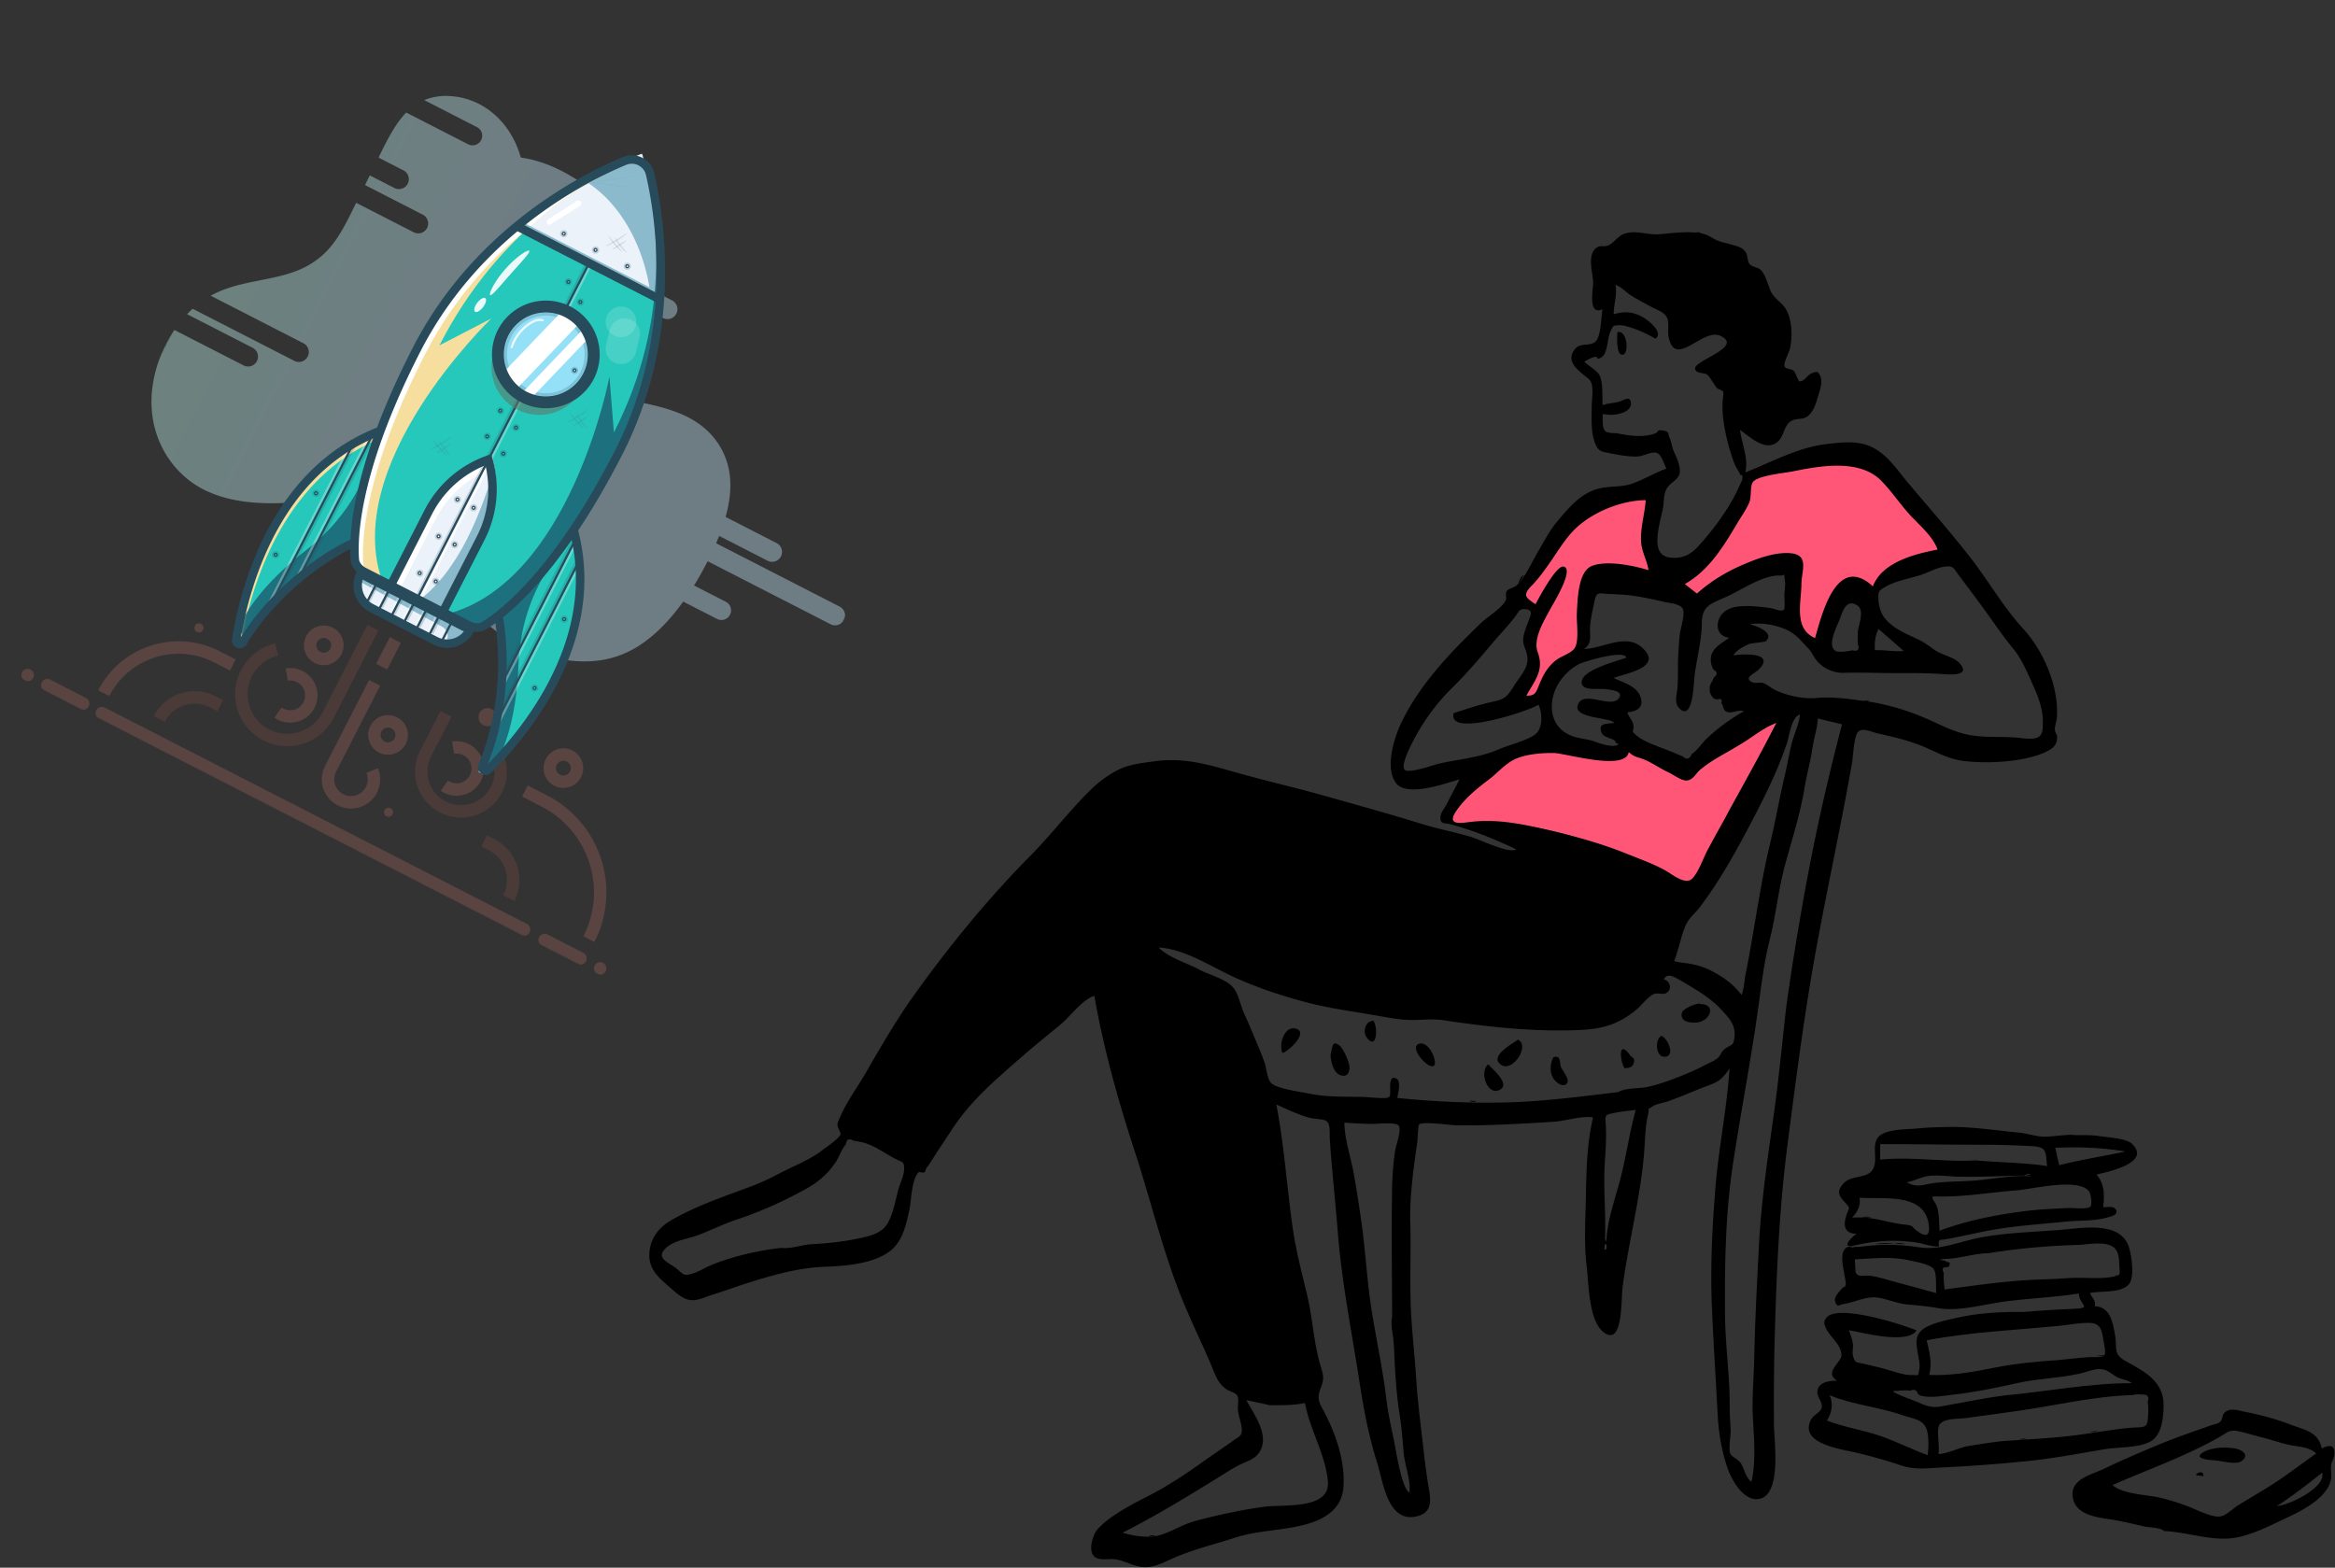 <svg xmlns="http://www.w3.org/2000/svg" width="1665" height="1118" fill="none">
  <rect width="100%" height="100%" fill="#333333" stroke="none"/>
  <mask id="a" width="707" height="714" x="0" y="0" maskUnits="userSpaceOnUse" style="mask-type:luminance">
    <path fill="#fff" d="M706.829 237.154 244.129 0 0 476.308l462.7 237.154 244.129-476.308Z"/>
  </mask>
  <g mask="url(#a)">
    <path fill="#ECF2FA" d="m257.96 409.153 78.046 40.002a18.202 18.202 0 0 1-10.606 9.015 18.2 18.2 0 0 1-13.874-1.126l-45.677-23.411a18.187 18.187 0 0 1-7.889-24.48Z"/>
    <path fill="#8BBACC" d="M335.64 450.684a18.183 18.183 0 0 1-15.335 8.897 17.554 17.554 0 0 1-3.558-.463l.13-.119a7.485 7.485 0 0 0 2.274-6.409 7.506 7.506 0 0 0-1.248-3.266 7.509 7.509 0 0 0-2.594-2.344l-58.037-31.872a17.878 17.878 0 0 1 1.161-4.043c.4.283.821.537 1.256.76l20.58 10.548-.737 1.439 4.315 2.212.738-1.439 11.018 5.647c-.245.192-.502.377-.747.568l16.35 8.365.37-.722 22.845 11.708c.394.205.801.383 1.219.533Z"/>
    <path fill="#274B5B" d="m268.721 417.398-1.439-.737-6.635 12.946 1.438.737 6.636-12.946Z"/>
    <path fill="#274B5B" d="m269.798 417.95-1.438-.737-5.714 11.147 1.439.737 5.713-11.147ZM278.79 422.559l-1.438-.737-5.713 11.147 1.438.737 5.713-11.147ZM296.775 431.777l-1.439-.738-5.713 11.147 1.438.737 5.714-11.146ZM305.767 436.385l-1.439-.737-5.713 11.147 1.438.737 5.714-11.147ZM314.759 440.995l-1.439-.738-5.713 11.147 1.439.737 5.713-11.146Z" opacity=".2"/>
    <path fill="#fff" d="m311.882 439.52-1.439-.737-5.713 11.147 1.439.737 5.713-11.147ZM303.251 435.096l-1.439-.737-5.713 11.147 1.439.737 5.713-11.147ZM294.259 430.487l-1.439-.737-5.713 11.147 1.439.737 5.713-11.147ZM285.267 425.878l-1.439-.737-5.713 11.147 1.438.737 5.714-11.147ZM276.274 421.27l-1.438-.738-5.713 11.147 1.438.737 5.713-11.146ZM267.282 416.661l-1.438-.738-5.713 11.147 1.438.737 5.713-11.146Z" opacity=".3"/>
    <path fill="#274B5B" d="m287.782 427.168-1.438-.737-5.713 11.146 1.438.738 5.713-11.147Z" opacity=".2"/>
    <path fill="#274B5B" d="m277.652 421.976-1.439-.738-6.635 12.947 1.438.737 6.636-12.946ZM286.589 426.556l-1.439-.737-6.635 12.946 1.438.737 6.636-12.946ZM295.52 431.134l-1.439-.738-6.635 12.947 1.438.737 6.636-12.946ZM313.382 440.289l-1.439-.738-6.636 12.947 1.439.737 6.636-12.946ZM322.313 444.866l-1.439-.737-6.636 12.946 1.439.737 6.636-12.946ZM304.445 435.708l-1.439-.738-6.636 12.947 1.439.737 6.636-12.946Z"/>
    <path fill="url(#b)" d="m598.721 432.576-88.079-45.144a197.32 197.32 0 0 0 2.166-5.251l34.53 17.698a7.069 7.069 0 0 0 9.518-3.068 7.073 7.073 0 0 0-3.068-9.518l-36.391-18.651c2.655-9.569 3.981-19.123 3.146-28.2-1.638-17.782-11.507-31.266-23.879-39.369-12.372-8.104-27.187-11.5-41.902-14.52-19.596-3.992-41.977-10.014-46.78-32.479-2.832-13.309 2.004-30.254 11.611-42.257a109.742 109.742 0 0 1 7.666-8.353l45.389 23.264a7.072 7.072 0 1 0 6.451-12.585l-42.072-21.564a39.82 39.82 0 0 0 3.471-5.625 36.323 36.323 0 0 0 .569-30.758c-3.941-8.582-10.731-14.381-17.662-19.587-15.456-11.678-32.508-21.554-52.019-24.235-6.995-24.91-26.111-41.92-49.438-43.79a41.887 41.887 0 0 0-19.452 2.8l37.523 19.232a6.879 6.879 0 1 1-6.274 12.243l-44.074-22.59c-7.534 7.733-13.006 18.47-18.058 28.672-.583 1.139-1.136 2.293-1.701 3.441l17.764 9.105a7.07 7.07 0 0 1-6.451 12.585l-17.537-8.988-3.404 6.881 41.178 21.106a7.067 7.067 0 0 1 3.067 9.517 7.067 7.067 0 0 1-9.518 3.068l-41.012-21.021c-.737 1.439-1.45 2.92-2.173 4.39-5.092 10.298-10.366 20.858-17.929 29.07-23.31 25.285-56.016 17.511-83.677 32.783l66.11 33.884a7.07 7.07 0 1 1-6.451 12.585l-72.518-37.169a77.202 77.202 0 0 0-3.958 3.877l46.736 23.954a7.073 7.073 0 0 1 3.067 9.518 7.069 7.069 0 0 1-9.518 3.067l-49.38-25.309a95.24 95.24 0 0 0-15.838 42.602c-3.584 33.293 14.016 60.121 37.551 71.628 23.536 11.507 52.19 10.402 80.219 7.246 21.186-2.397 43.74-5.639 60.482 5.037 17.076 10.885 24.622 33.999 35.534 52.701 17.772 30.457 46.357 50.557 79.539 55.94 14.672 2.379 30.708 1.826 46.176-5.643 15.027-7.285 28.142-20.358 39.202-35.767l24.099 12.352a6.876 6.876 0 0 0 9.259-2.984 6.88 6.88 0 0 0-2.984-9.259l-22.655-11.611c3.34-5.4 6.453-10.961 9.339-16.562l.37-.722 87.663 44.931a7.073 7.073 0 0 0 9.518-3.068 7.068 7.068 0 0 0-3.068-9.518l.007-.012Z" opacity=".4"/>
    <path fill="#26C8BC" d="M252.231 386.685s-48.137 21.533-78.423 70.805a2.53 2.53 0 0 1-4.662-1.717c5.639-35.81 29.675-135.38 124.079-155.252"/>
    <path fill="#F6DF9E" d="M171.811 460.316a2.504 2.504 0 0 0 .27 1.63 2.53 2.53 0 0 1-2.786-2.92c5.64-35.81 29.675-135.381 124.079-155.252l-.983 2.07c-91.502 21.567-115.009 119.113-120.58 154.472Z"/>
    <path fill="#1B5A6E" d="M171.311 445.096c7.12-14.314 18.389-27.359 29.988-38.271 5.95-5.577 11.959-10.605 17.567-14.957a136.674 136.674 0 0 0 40.705-51.399c5.322-11.679 11.454-24.699 17.296-36.096 8.615-3.824 7.122-5.331 17.311-7.475l-40.988 86.167s-48.137 21.533-78.423 70.805a2.444 2.444 0 0 1-1.685 1.177" opacity=".8"/>
    <path fill="#274B5B" d="M195.904 396.871a1.418 1.418 0 0 1 .212-2.609 1.413 1.413 0 0 1 1.514.431 1.41 1.41 0 0 1 .181 1.564 1.414 1.414 0 0 1-1.907.614Zm.923-1.799a.61.61 0 0 0-.853.725.613.613 0 0 0 .528.417.597.597 0 0 0 .343-.075.596.596 0 0 0 .277-.711.608.608 0 0 0-.299-.35l.004-.006Z"/>
    <path fill="#274B5B" d="M195.349 397.955a2.631 2.631 0 0 1-.862-3.97 2.625 2.625 0 0 1 2.78-.896 2.626 2.626 0 0 1 .086 5.028 2.63 2.63 0 0 1-2.004-.162Zm1.659-3.239a1.012 1.012 0 1 0-.92 1.802 1.012 1.012 0 0 0 .92-1.802Z" opacity=".2"/>
    <path fill="#274B5B" d="M224.714 353.058a1.417 1.417 0 1 1 1.295-2.52 1.417 1.417 0 0 1-1.295 2.52Zm.922-1.8a.606.606 0 1 0-.55 1.08.606.606 0 0 0 .55-1.08Z"/>
    <path fill="#274B5B" d="M224.162 354.134a2.625 2.625 0 0 1-.86-3.97 2.627 2.627 0 1 1 .86 3.97Zm1.66-3.238a1.014 1.014 0 0 0-1.116.129 1.012 1.012 0 1 0 1.554 1.232 1 1 0 0 0-.128-1.116 1.038 1.038 0 0 0-.31-.245Z" opacity=".2"/>
    <path fill="#274B5B" d="M401.312 443.572a1.414 1.414 0 0 1-.464-2.14 1.419 1.419 0 0 1 2.191-.038 1.415 1.415 0 0 1 .181 1.564 1.419 1.419 0 0 1-1.908.614Zm.923-1.799a.601.601 0 0 0-.346-.062.6.6 0 0 0-.513.435.62.62 0 0 0 .006.352.613.613 0 0 0 .528.417.597.597 0 0 0 .343-.075.605.605 0 0 0-.018-1.067Z"/>
    <path fill="#274B5B" d="M400.761 444.649a2.631 2.631 0 0 1-.861-3.971 2.627 2.627 0 1 1 .861 3.971Zm1.659-3.238a1.004 1.004 0 0 0-1.116.129 1.016 1.016 0 0 0-.307 1.08 1.006 1.006 0 0 0 1.454.573 1.01 1.01 0 0 0-.031-1.782Z" opacity=".2"/>
    <path fill="#274B5B" d="M400.235 443.02a1.414 1.414 0 0 1-.766-1.375 1.414 1.414 0 0 1 1.8-1.248c.27.076.511.231.692.445a1.41 1.41 0 0 1 .181 1.564 1.417 1.417 0 0 1-1.907.614Zm.922-1.799a.599.599 0 0 0-.668.077.608.608 0 0 0 .017.936.606.606 0 0 0 .914-.199.605.605 0 0 0-.263-.814Z"/>
    <path fill="#274B5B" d="M399.683 444.097a2.637 2.637 0 0 1-1.097-1.06 2.63 2.63 0 0 1 3.015-3.806 2.622 2.622 0 0 1 1.891 2.225 2.63 2.63 0 0 1-3.809 2.641Zm1.66-3.238a1.012 1.012 0 0 0-1.433.622c-.055.192-.052.397.01.587a1.006 1.006 0 0 0 1.454.574 1.018 1.018 0 0 0 .516-.802 1.022 1.022 0 0 0-.237-.737 1.022 1.022 0 0 0-.31-.244Z" opacity=".2"/>
    <path fill="#274B5B" d="m250.899 320.156-1.438-.738-60.464 117.969 1.438.738 60.464-117.969Z"/>
    <path fill="#274B5B" d="m253.812 318.016-1.438-.737-61.939 120.846 1.438.737 61.939-120.846Z" opacity=".2"/>
    <path fill="#fff" d="m249.461 319.418-1.439-.737-60.464 117.969 1.439.737 60.464-117.969Z" opacity=".3"/>
    <path fill="#274B5B" d="m267.097 308.926-1.438-.738-54.566 106.461 1.438.738 54.566-106.461Z"/>
    <path fill="#274B5B" d="m268.536 309.663-1.439-.737-54.566 106.461 1.439.737 54.566-106.461Z" opacity=".2"/>
    <path fill="#fff" d="m265.659 308.188-1.439-.737-54.566 106.461 1.439.737 54.566-106.461Z" opacity=".3"/>
    <path fill="#A7594E" d="M313.71 579.428a32.763 32.763 0 0 1-14.163-44.074l14.554-28.397 7.915 4.057-14.551 28.39a23.865 23.865 0 0 0 .626 22.92 23.865 23.865 0 0 0 31.222 9.35 23.875 23.875 0 0 0 13.12-18.803 23.868 23.868 0 0 0-1.678-11.715l8.214-3.403a32.765 32.765 0 0 1-7.105 35.7 32.767 32.767 0 0 1-35.701 7.101 30.896 30.896 0 0 1-2.453-1.126Z" opacity=".2"/>
    <path fill="#F08778" d="M316.725 565.416a19.746 19.746 0 0 1-2.461-1.501l5.163-7.239a10.602 10.602 0 0 0 16.474-6.272 10.587 10.587 0 0 0-.105-5.15 10.59 10.59 0 0 0-6.859-7.268 10.592 10.592 0 0 0-5.135-.401l-1.472-8.77a19.493 19.493 0 0 1 16.903 5.346 19.476 19.476 0 0 1 5.577 16.828 19.48 19.48 0 0 1-10.365 14.383 19.492 19.492 0 0 1-17.729.032l.009.012ZM344.727 517.208a6.466 6.466 0 1 0 5.898-11.509 6.466 6.466 0 0 0-5.898 11.509Z" opacity=".2"/>
    <path fill="#fff" d="M342.608 549.224a2.505 2.505 0 0 1-1.481.733 2.524 2.524 0 0 0 3.997.557c25.779-25.488 92.577-103.141 53.587-191.383l-1.106 2.007c35.931 86.852-29.535 162.915-54.997 188.086Z"/>
    <path fill="#26C8BC" d="M354.436 443.614s10.627 51.652-11.689 105.009a2.528 2.528 0 0 0 .913 3.085 2.53 2.53 0 0 0 3.203-.303c25.772-25.491 92.577-103.14 53.598-191.376"/>
    <path fill="#1B5A6E" d="M354.279 543.404c7.463-14.138 11.473-30.903 13.559-46.692 1.053-8.086 1.626-15.9 1.885-22.995a136.67 136.67 0 0 1 17.918-63.038c6.374-11.141 13.363-23.721 19.205-35.118-1.926-9.227.169-8.895-4.04-18.419l-46.025 83.585s10.627 51.653-11.689 105.01a2.44 2.44 0 0 0 .028 2.055" opacity=".8"/>
    <path fill="#274B5B" d="M380.597 491.966a1.414 1.414 0 0 1-.464-2.14 1.416 1.416 0 0 1 2.371 1.526 1.414 1.414 0 0 1-1.907.614Zm.922-1.799a.605.605 0 1 0 .263.815.605.605 0 0 0-.272-.797l.009-.018Z"/>
    <path fill="#274B5B" d="M380.032 493.069a2.631 2.631 0 0 1-1.42-2.551 2.623 2.623 0 0 1 1.812-2.288 2.627 2.627 0 1 1-.392 4.839Zm1.66-3.238a1.005 1.005 0 0 0-.578-.104 1.006 1.006 0 0 0-.856.727 1.012 1.012 0 1 0 1.434-.623Z" opacity=".2"/>
    <path fill="#274B5B" d="m412.569 402.562-1.438-.737-62.309 121.568 1.438.738 62.309-121.569Z"/>
    <path fill="#274B5B" d="m411.316 401.464-1.438-.737-57.33 111.854 1.438.737 57.33-111.854Z" opacity=".2"/>
    <path fill="#fff" d="m412.162 406.901-1.438-.737-60.465 117.969 1.439.737 60.464-117.969Z" opacity=".3"/>
    <path fill="#274B5B" d="m410.383 386.454-1.438-.737-54.566 106.461 1.438.737 54.566-106.461Z"/>
    <path fill="#274B5B" d="m408.945 385.717-1.439-.737-52.721 102.861 1.439.738 52.721-102.862Z" opacity=".2"/>
    <path fill="#fff" d="m411.822 387.191-1.439-.737-54.566 106.461 1.439.737 54.566-106.461Z" opacity=".3"/>
    <path fill="#274B5B" d="M343.856 552.053a5.808 5.808 0 0 1-.593-.351 5.502 5.502 0 0 1-2.021-6.763c21.723-51.884 11.62-102.719 11.518-103.227l5.937-1.224c.111.537 2.726 13.455 2.592 33.127-.118 17.647-2.585 44.147-13.514 71.364 12.779-12.866 34.45-37.654 48.694-69.487 18.048-40.341 18.878-79.66 2.501-116.76l5.546-2.452a139.096 139.096 0 0 1 11.958 64.949c-1.097 18.653-5.963 37.739-14.465 56.739-15.323 34.24-38.978 60.485-51.716 73.078a5.508 5.508 0 0 1-6.437 1.007Z"/>
    <path fill="#F08778" d="m57.264 505.659-25.532-13.086a4.449 4.449 0 0 1-1.929-5.986 4.445 4.445 0 0 1 5.986-1.929l25.532 13.086a4.447 4.447 0 0 1-4.057 7.915Z" opacity=".2"/>
    <path fill="#A7594E" d="M187.94 528.105a37.143 37.143 0 0 1 8.42-69.283l2.033 8.655a28.297 28.297 0 0 0-21.441 32.132 28.295 28.295 0 0 0 30.604 23.572 28.293 28.293 0 0 0 22.488-15.257l31.892-62.223 7.915 4.057-31.892 62.222a37.145 37.145 0 0 1-49.997 16.113l-.022.012Z" opacity=".2"/>
    <path fill="#F08778" d="M240.744 574.287a20.813 20.813 0 0 1-9.004-27.989l31.436-61.335 7.915 4.056-31.437 61.335a11.923 11.923 0 0 0 15.909 16.11 11.925 11.925 0 0 0 5.718-15.235l8.214-3.404a20.814 20.814 0 0 1-27.195 27.197 27.759 27.759 0 0 1-1.556-.735ZM285.849 458.417l-7.915-4.057-9.77 19.062 7.915 4.056 9.77-19.061ZM198.129 513.263a19.82 19.82 0 0 1-2.461-1.501l5.163-7.239a10.6 10.6 0 1 0 4.375-19.091l-1.472-8.77a19.479 19.479 0 0 1 16.903 5.345 19.483 19.483 0 0 1 2.125 25.267 19.48 19.48 0 0 1-15.774 8.093c-3.081.006-6.12-.72-8.868-2.116l.009.012Z" opacity=".2"/>
    <path fill="#F08778" d="M270.246 536.709a14.138 14.138 0 0 1-7.645-13.729 14.142 14.142 0 1 1 26.681 7.594 14.16 14.16 0 0 1-19.036 6.135Zm8.847-17.262a5.252 5.252 0 0 0-5.8.673 5.252 5.252 0 0 0-1.598 5.616 5.259 5.259 0 0 0 4.577 3.626 5.252 5.252 0 0 0 5.424-6.849 5.26 5.26 0 0 0-2.603-3.066ZM224.405 472.795a14.138 14.138 0 0 1-4.601-21.366 14.144 14.144 0 0 1 21.853-.365 14.142 14.142 0 0 1 1.812 15.602 14.162 14.162 0 0 1-19.064 6.129Zm8.848-17.262a5.247 5.247 0 0 0-5.801.673 5.25 5.25 0 0 0-1.598 5.616 5.252 5.252 0 0 0 4.577 3.626 5.257 5.257 0 0 0 5.428-6.852 5.264 5.264 0 0 0-2.603-3.07l-.003.007ZM395.268 560.369a14.143 14.143 0 0 1 2.113-26.045 14.138 14.138 0 0 1 15.113 4.301 14.14 14.14 0 0 1 1.81 15.61 14.164 14.164 0 0 1-19.036 6.134Zm8.848-17.262a5.261 5.261 0 0 0-5.801.673 5.26 5.26 0 0 0 .14 8.124 5.26 5.26 0 0 0 5.821.472 5.26 5.26 0 0 0-.157-9.275l-.003.006ZM140.421 450.636a3.233 3.233 0 1 0 2.95-5.755 3.233 3.233 0 0 0-2.95 5.755ZM275.573 582.128a3.232 3.232 0 1 0 2.95-5.752 3.232 3.232 0 0 0-2.95 5.752Z" opacity=".2"/>
    <path fill="#A7594E" d="m366.795 642.509-7.915-4.056a23.875 23.875 0 0 0-10.345-32.1l-5.393-2.764 4.057-7.915 5.392 2.764a32.774 32.774 0 0 1 14.204 44.071Z" opacity=".2"/>
    <path fill="#F08778" d="m77.921 496.376-7.914-4.057a64.43 64.43 0 0 1 86.624-27.917l11.422 5.854-4.056 7.915-11.417-5.851a55.528 55.528 0 0 0-74.659 24.056ZM423.869 671.764l-7.885-4.041a68.786 68.786 0 0 0-29.796-92.504l-13.944-7.147 4.047-7.896 13.944 7.147a77.68 77.68 0 0 1 38.408 45.268 77.682 77.682 0 0 1-4.774 59.173Z" opacity=".2"/>
    <path fill="#A7594E" d="m117.55 514.759-7.915-4.057a32.774 32.774 0 0 1 44.062-14.2l5.393 2.764-4.057 7.915-5.393-2.764a23.875 23.875 0 0 0-32.09 10.342Z" opacity=".2"/>
    <path fill="#F08778" d="M371.609 666.774 70.572 512.48a4.449 4.449 0 0 1-1.93-5.986 4.445 4.445 0 0 1 5.987-1.929L375.665 658.86a4.447 4.447 0 1 1-4.057 7.914ZM17.703 485.381a4.16 4.16 0 0 1-.73-.475 4.67 4.67 0 0 1-.628-.6 4.917 4.917 0 0 1-.5-.713 4.388 4.388 0 0 1-.397-3.388 4.3 4.3 0 0 1 .793-1.548c.18-.227.381-.437.6-.628.222-.187.46-.354.713-.501a4.45 4.45 0 0 1 1.657-.533c.29-.029.58-.032.87-.01.29.026.575.08.854.159a4.358 4.358 0 0 1 1.549.794c.227.18.438.381.628.6.187.222.354.461.5.713.285.512.467 1.075.534 1.656.029.29.032.582.01.871-.027.29-.078.576-.153.857a4.497 4.497 0 0 1-.794 1.549 5.144 5.144 0 0 1-.606.625 5 5 0 0 1-.713.5 4.415 4.415 0 0 1-.81.358 4.738 4.738 0 0 1-.865.182c-.29.028-.581.032-.871.01a4.762 4.762 0 0 1-.854-.159 4.206 4.206 0 0 1-.787-.319ZM411.887 687.419l-25.532-13.086a4.447 4.447 0 0 1 4.057-7.915l25.532 13.086a4.447 4.447 0 0 1-4.057 7.915ZM425.917 694.609a4.174 4.174 0 0 1-.73-.475 4.628 4.628 0 0 1-.628-.6 4.953 4.953 0 0 1-.5-.712 4.608 4.608 0 0 1-.358-.81 4.347 4.347 0 0 1-.182-.866 4.968 4.968 0 0 1-.01-.871 5.2 5.2 0 0 1 .153-.857 4.492 4.492 0 0 1 .794-1.548c.184-.225.387-.434.606-.625.223-.187.461-.355.713-.5a4.431 4.431 0 0 1 1.657-.534c.289-.029.581-.033.871-.01.288.026.574.079.853.159a4.33 4.33 0 0 1 1.549.794c.228.18.437.381.628.6.187.222.355.461.5.712.286.512.467 1.075.534 1.658.029.289.032.58.01.87a4.76 4.76 0 0 1-.159.854 4.305 4.305 0 0 1-.794 1.549 4.68 4.68 0 0 1-.6.627 4.426 4.426 0 0 1-1.522.859 4.682 4.682 0 0 1-.866.182c-.29.029-.581.032-.871.01a4.676 4.676 0 0 1-.854-.16 4.136 4.136 0 0 1-.794-.306Z" opacity=".2"/>
    <path fill="#274B5B" d="M168.361 461.648a5.505 5.505 0 0 1-2.929-5.807c2.779-17.698 10.27-52.219 29.123-84.658 10.46-17.996 23.138-33.079 37.616-44.874a139.104 139.104 0 0 1 59.709-28.216l1.248 5.934c-39.709 8.362-71.114 31.979-93.334 70.205-17.525 30.151-24.946 62.242-27.979 80.104 15.712-24.758 35.787-42.24 50.045-52.64 15.897-11.593 27.906-17.017 28.406-17.239l2.474 5.534c-.183.084-12.083 5.478-27.454 16.707-14.174 10.358-34.287 27.944-49.623 52.918a5.503 5.503 0 0 1-6.671 2.309 6.002 6.002 0 0 1-.631-.277Z"/>
    <path fill="#26C8BC" d="M462.903 119.475a8.986 8.986 0 0 0-4.609-5.772 8.986 8.986 0 0 0-7.377-.371c-27.286 10.694-108.156 48.617-153.187 136.476-44.077 85.998-45.22 134.176-43.987 149.687.265 3.313 2.819 6.67 6.51 8.562l74.722 38.298c3.71 1.901 7.914 2.023 10.752.286 13.312-8.056 51.775-37.106 95.853-123.104 45.031-87.858 28.579-175.663 21.323-204.062Z"/>
    <path fill="#274B5B" d="m420.121 189.356-1.438-.737-121.666 237.377 1.438.737 121.666-237.377Z"/>
    <path fill="#274B5B" d="m418.683 188.619-1.439-.737-121.666 237.376 1.439.738 121.666-237.377Z" opacity=".2"/>
    <path fill="#fff" d="m421.56 190.094-1.439-.738-121.666 237.377 1.439.737L421.56 190.094Z" opacity=".3"/>
    <path fill="#ECF2FA" d="m468.344 211.344-96.716-49.571a356.108 356.108 0 0 1 41.783-30.503 349.23 349.23 0 0 1 3.779-2.322c24.361-13.569 40.681-19.396 40.681-19.396s6.681 23.158 9.519 60.283l.038.545a430.395 430.395 0 0 1 .916 40.964Z"/>
    <path fill="#8BBACC" d="m468.155 209.934-4.9-3.47c-2.187-17.252-12.985-55.706-44.443-76.367 1.202-.837 4.855-1.932 6.028-2.714 8.81-5.41 15.869-8.462 22.005-11.67a11.68 11.68 0 0 1 5.307-1.346 11.684 11.684 0 0 1 9.538 4.732 11.698 11.698 0 0 1 2.138 5.04 317.265 317.265 0 0 1 4.321 41.998c.005.172.728.721.736.902.353 12.054 6.885 22.729-.73 42.895Z"/>
    <path fill="#fff" d="M390.892 160.035a2.012 2.012 0 0 1-.767-.692 2.013 2.013 0 0 1-.125-1.992c.153-.315.385-.584.674-.782 3.401-2.323 6.983-4.575 10.502-6.721 3.405-2.12 6.887-4.269 10.158-6.488a2.02 2.02 0 0 1 3.067 2.05 2.02 2.02 0 0 1-.79 1.289c-3.339 2.277-6.88 4.465-10.325 6.572-3.445 2.107-7.021 4.347-10.35 6.621a2.018 2.018 0 0 1-2.044.143Z"/>
    <g fill="#426270" opacity=".4">
      <path d="M405.352 261.228c4.234-2.56 7.503-4.896 7.697-4.658.195.239-2.865 2.937-7.164 5.534-4.299 2.596-8.104 4.063-8.215 3.812-.112-.25 3.46-2.106 7.682-4.688ZM407.772 266.738c2.794-1.759 4.936-3.38 4.784-3.621-.152-.242-2.54.989-5.333 2.748-2.794 1.759-4.936 3.38-4.784 3.621.151.241 2.54-.989 5.333-2.748Z" opacity=".4"/>
      <path d="M404.986 264.187c2.679 3.097 5.018 5.486 4.81 5.696-.208.211-2.901-1.881-5.601-5.027s-4.412-6.126-4.189-6.259c.223-.133 2.289 2.502 4.98 5.59ZM408.653 264.905c2.323 3.007 4.448 5.24 4.246 5.453-.202.214-2.674-1.749-5.058-4.818-2.385-3.07-3.672-5.971-3.437-6.083.235-.111 1.913 2.465 4.249 5.448Z" opacity=".4"/>
    </g>
    <path fill="#F6DF9E" d="m273.514 417.125-13.118-6.724c-3.709-1.901-6.26-5.249-6.507-8.568-1.211-15.538-.021-63.808 44.163-150.014C341.32 167.4 417.474 128.907 447.829 116.431c-27.321 11.427-91.455 45.878-134.516 129.892l37.095-19.216c-1.049.946-109.596 105.37-76.894 190.018Z"/>
    <path fill="#fff" d="m265.543 410.992-3.6-1.845c-3.709-1.902-6.26-5.249-6.507-8.568-1.21-15.538-.021-63.809 44.163-150.015 43.269-84.418 119.422-122.911 149.734-135.394-15.517 6.493-43.014 20.465-71.713 46.721-26.624 21.437-54.138 50.914-74.415 90.475-44.187 86.212-45.377 134.483-44.163 150.015.247 3.365 2.797 6.712 6.501 8.611Z"/>
    <path fill="#1B5A6E" d="m318.601 437.962 13.118 6.724c3.709 1.901 7.913 2.023 10.749.291 13.302-8.053 51.738-37.094 95.797-123.055 43.136-84.161 29.834-168.295 22.206-200.161 6.708 28.79 20.234 102.836-22.711 186.624l-3.202-39.763c-.18 1.392-28.216 146.618-115.957 169.34Z" opacity=".8"/>
    <path fill="#fff" d="M360.352 191.888a80.73 80.73 0 0 1 5.849-5.968 59.725 59.725 0 0 1 5.306-4.322c3.155-2.248 5.42-3.29 5.867-2.759.447.53-.933 2.544-3.395 5.432a234.731 234.731 0 0 1-4.372 4.987l-5.379 6.015-5.343 6.097a269.56 269.56 0 0 1-4.394 4.967c-2.559 2.808-4.357 4.445-4.962 4.057-.605-.387.129-2.739 1.987-6.169a59.658 59.658 0 0 1 3.63-5.784 80.865 80.865 0 0 1 5.206-6.553ZM344.442 219.028c2.031-2.66 2.76-5.517 1.628-6.381-1.132-.865-3.697.59-5.728 3.25-2.031 2.66-2.761 5.517-1.628 6.382 1.132.864 3.696-.591 5.728-3.251Z" opacity=".9"/>
    <g fill="#426270" opacity=".2">
      <path d="M437.272 127.377c4.089-.633 7.825-1.091 10.519-1.34 2.694-.25 4.387-.326 4.401-.172.014.154-1.632.455-4.316.88l-10.438 1.606-10.461 1.695c-2.681.404-4.35.615-4.383.483-.032-.133 1.591-.6 4.242-1.189a176.593 176.593 0 0 1 10.436-1.963Z" opacity=".2"/>
      <path d="M436.579 131.444c7.845.845 14.21 1.44 14.192 1.733-.011.141-1.632.168-4.203.071-2.571-.096-6.177-.36-10.098-.777-3.921-.418-7.487-.939-10.033-1.402-2.546-.462-4.117-.834-4.094-.97.034-.292 6.397.504 14.236 1.345Z" opacity=".2"/>
    </g>
    <path fill="#274B5B" d="M392.001 226.938a1.414 1.414 0 0 1-.766-1.376 1.418 1.418 0 0 1 2.82-.048 1.416 1.416 0 0 1-2.054 1.424Zm.923-1.8a.61.61 0 0 0-.668.078.602.602 0 0 0-.184.647.602.602 0 0 0 .87.343.596.596 0 0 0 .244-.253.6.6 0 0 0 .038-.462.61.61 0 0 0-.3-.353Z"/>
    <path fill="#274B5B" d="M391.448 228.017a2.631 2.631 0 0 1-1.42-2.551 2.623 2.623 0 0 1 1.813-2.288 2.624 2.624 0 0 1 3.416 2.198 2.628 2.628 0 0 1-3.809 2.641Zm1.66-3.238a1.006 1.006 0 0 0-1.116.129 1.012 1.012 0 1 0 1.555 1.232 1.005 1.005 0 0 0 .071-.778 1.001 1.001 0 0 0-.504-.595l-.006.012Z" opacity=".2"/>
    <path fill="#274B5B" d="M404.629 202.3a1.42 1.42 0 0 1-.766-1.376 1.418 1.418 0 1 1 2.674.761 1.417 1.417 0 0 1-1.908.615Zm.923-1.8a.61.61 0 0 0-.668.078.602.602 0 0 0-.184.647.602.602 0 0 0 .87.343.596.596 0 0 0 .278-.712.603.603 0 0 0-.299-.349l.003-.007Z"/>
    <path fill="#274B5B" d="M404.074 203.384a2.631 2.631 0 0 1-.861-3.971 2.634 2.634 0 0 1 2.779-.895 2.626 2.626 0 0 1 .086 5.028 2.63 2.63 0 0 1-2.004-.162Zm1.66-3.239a1.022 1.022 0 0 0-.578-.105 1.014 1.014 0 0 0-.846 1.315.998.998 0 0 0 .335.482 1.003 1.003 0 0 0 1.119.091 1.008 1.008 0 0 0-.03-1.783Z" opacity=".2"/>
    <path fill="#274B5B" d="M413.158 216.665a1.413 1.413 0 0 1 .212-2.609 1.413 1.413 0 0 1 1.515.43 1.422 1.422 0 0 1-.163 1.998 1.427 1.427 0 0 1-1.032.333 1.44 1.44 0 0 1-.532-.152Zm.923-1.8a.601.601 0 0 0-.346-.062.6.6 0 0 0-.513.435.599.599 0 0 0 .207.64.604.604 0 1 0 .652-1.013Z"/>
    <path fill="#274B5B" d="M412.603 217.748a2.623 2.623 0 0 1-1.42-2.55 2.63 2.63 0 0 1 1.812-2.289 2.636 2.636 0 0 1 2.809.8 2.627 2.627 0 0 1-3.201 4.039Zm1.66-3.238a1.017 1.017 0 0 0-1.117.13 1.012 1.012 0 1 0 1.117-.13Z" opacity=".2"/>
    <path fill="#274B5B" d="M367.258 306.22a1.42 1.42 0 0 1-.465-2.141c.174-.22.41-.383.676-.468a1.414 1.414 0 0 1 1.696 1.994 1.422 1.422 0 0 1-.826.703 1.42 1.42 0 0 1-1.081-.088Zm.922-1.8a.61.61 0 0 0-.668.077.605.605 0 1 0 .93.738.605.605 0 0 0-.265-.809l.003-.006Z"/>
    <path fill="#274B5B" d="M366.702 307.303a2.625 2.625 0 0 1-.861-3.97 2.627 2.627 0 1 1 .861 3.97Zm1.66-3.238a1.006 1.006 0 0 0-1.116.129 1.012 1.012 0 1 0 1.665.852 1 1 0 0 0-.236-.741 1.002 1.002 0 0 0-.31-.246l-.003.006Z" opacity=".2"/>
    <path fill="#274B5B" d="M358.247 324.765a1.421 1.421 0 0 1 .212-2.61 1.42 1.42 0 0 1 1.695 1.995 1.416 1.416 0 0 1-1.907.615Zm.922-1.8a.606.606 0 1 0-.55 1.08.606.606 0 0 0 .55-1.08Z"/>
    <path fill="#274B5B" d="M357.694 325.844a2.631 2.631 0 0 1-1.42-2.551 2.623 2.623 0 0 1 1.813-2.288 2.624 2.624 0 0 1 3.415 2.198 2.626 2.626 0 0 1-3.808 2.641Zm1.66-3.238a1.006 1.006 0 0 0-1.117.129 1.02 1.02 0 0 0-.307 1.081 1.013 1.013 0 0 0 1.862.151 1.01 1.01 0 0 0-.448-1.343l.01-.018Z" opacity=".2"/>
    <path fill="#274B5B" d="M356.149 294.173a1.414 1.414 0 0 1-.464-2.14 1.414 1.414 0 0 1 2.19-.038 1.41 1.41 0 0 1 .181 1.563 1.415 1.415 0 0 1-1.907.615Zm.922-1.8a.606.606 0 0 0-.858.374.6.6 0 0 0 .207.64.606.606 0 1 0 .651-1.014Z"/>
    <path fill="#274B5B" d="M355.597 295.25a2.631 2.631 0 0 1-1.42-2.551 2.624 2.624 0 0 1 1.813-2.288 2.624 2.624 0 0 1 3.416 2.197 2.63 2.63 0 0 1-3.809 2.642Zm1.66-3.238a1.004 1.004 0 0 0-1.116.129 1.004 1.004 0 0 0-.307 1.08 1.006 1.006 0 0 0 1.454.573 1.01 1.01 0 0 0-.031-1.782Z" opacity=".2"/>
    <path fill="#274B5B" d="M346.75 312.511a1.417 1.417 0 1 1 1.292-2.525 1.417 1.417 0 0 1-1.292 2.525Zm.923-1.8a.601.601 0 0 0-.346-.062.6.6 0 0 0-.513.435.612.612 0 0 0 .207.641.604.604 0 0 0 .914-.199.604.604 0 0 0-.265-.809l.003-.006Z"/>
    <path fill="#274B5B" d="M346.207 313.57a2.627 2.627 0 0 1 1.918-4.865 2.626 2.626 0 1 1-1.918 4.865Zm1.66-3.238a1.012 1.012 0 1 0-.543 1.908 1.014 1.014 0 0 0 .982-.547 1.014 1.014 0 0 0-.452-1.336l.013-.025Z" opacity=".2"/>
    <path fill="#274B5B" d="M379.373 251.576a1.418 1.418 0 0 1 .212-2.609 1.421 1.421 0 0 1 1.515.43 1.419 1.419 0 0 1-1.727 2.179Zm.922-1.799a.608.608 0 0 0-.858.372.612.612 0 0 0 .207.641.606.606 0 1 0 .651-1.013Z"/>
    <path fill="#274B5B" d="M378.82 252.655a2.631 2.631 0 0 1-1.42-2.551 2.623 2.623 0 0 1 1.813-2.288 2.624 2.624 0 0 1 3.416 2.198 2.628 2.628 0 0 1-3.809 2.641Zm1.66-3.238a1.006 1.006 0 0 0-1.116.129 1.009 1.009 0 0 0 .027 1.563 1.012 1.012 0 0 0 1.59-1.103 1.007 1.007 0 0 0-.501-.589Z" opacity=".2"/>
    <path fill="#274B5B" d="M446.671 191.152a1.417 1.417 0 1 1 1.29-2.522 1.417 1.417 0 0 1-1.29 2.522Zm.922-1.799a.609.609 0 0 0-.668.077.612.612 0 0 0-.184.647.606.606 0 0 0 1.152-.371.603.603 0 0 0-.3-.353Z"/>
    <path fill="#274B5B" d="M446.118 192.231a2.625 2.625 0 0 1-.861-3.97 2.627 2.627 0 1 1 .861 3.97Zm1.66-3.238a1.006 1.006 0 0 0-1.116.129 1.014 1.014 0 0 0 .026 1.563 1.008 1.008 0 0 0 1.12.091 1.006 1.006 0 0 0 .47-1.193 1.005 1.005 0 0 0-.5-.59Z" opacity=".2"/>
    <path fill="#274B5B" d="M401.355 167.926a1.42 1.42 0 0 1 1.034-2.624 1.414 1.414 0 0 1 1.02 1.2 1.416 1.416 0 0 1-2.054 1.424Zm.922-1.799a.608.608 0 0 0-.858.373.608.608 0 0 0 .534.769.613.613 0 0 0 .587-.328.603.603 0 0 0-.263-.814Z"/>
    <path fill="#274B5B" d="M400.802 169.005a2.631 2.631 0 0 1-1.42-2.551 2.623 2.623 0 0 1 1.813-2.288 2.624 2.624 0 0 1 3.416 2.198 2.626 2.626 0 0 1-1.804 2.803 2.631 2.631 0 0 1-2.005-.162Zm1.66-3.239a1.014 1.014 0 0 0-1.424 1.211 1.015 1.015 0 0 0 1.454.573 1.01 1.01 0 0 0-.03-1.784Z" opacity=".2"/>
    <path fill="#274B5B" d="M424.016 179.541a1.417 1.417 0 1 1 1.295-2.52 1.417 1.417 0 0 1-1.295 2.52Zm.922-1.8a.612.612 0 0 0-.668.077.612.612 0 0 0-.184.647.611.611 0 0 0 .528.418.604.604 0 0 0 .324-1.142Z"/>
    <path fill="#274B5B" d="M423.463 180.619a2.631 2.631 0 0 1-1.42-2.55 2.623 2.623 0 0 1 1.813-2.289 2.632 2.632 0 0 1 2.808.8 2.63 2.63 0 0 1 .336 2.9 2.629 2.629 0 0 1-3.537 1.139Zm1.66-3.238a1.007 1.007 0 0 0-1.434.623 1.015 1.015 0 0 0 .345 1.07 1.012 1.012 0 1 0 1.089-1.693Z" opacity=".2"/>
    <path fill="#274B5B" d="M333.84 340.413a1.413 1.413 0 0 1 .212-2.609 1.421 1.421 0 0 1 1.515.43 1.422 1.422 0 0 1 .18 1.565 1.414 1.414 0 0 1-1.907.614Zm.922-1.799a.597.597 0 0 0-.345-.063.616.616 0 0 0-.323.14.612.612 0 0 0-.183.647.598.598 0 0 0 .527.418.611.611 0 0 0 .587-.328.602.602 0 0 0-.266-.808l.003-.006Z"/>
    <path fill="#274B5B" d="M333.287 341.492a2.625 2.625 0 0 1-.861-3.97 2.627 2.627 0 1 1 .861 3.97Zm1.66-3.238a1.014 1.014 0 0 0-1.116.129 1.012 1.012 0 1 0 1.617.46 1.01 1.01 0 0 0-.501-.589Z" opacity=".2"/>
    <path fill="#274B5B" d="M320.327 366.778a1.42 1.42 0 0 1-.766-1.376 1.421 1.421 0 0 1 .978-1.234 1.416 1.416 0 0 1 1.696 1.995 1.42 1.42 0 0 1-1.908.615Zm.923-1.8a.618.618 0 0 0-.346-.063.614.614 0 0 0-.513.436.608.608 0 0 0 .877.695.601.601 0 0 0 .244-.253.606.606 0 0 0-.269-.803l.007-.012Z"/>
    <path fill="#274B5B" d="M319.768 367.869a2.625 2.625 0 0 1-1.42-2.551 2.637 2.637 0 0 1 .559-1.42 2.634 2.634 0 0 1 2.779-.895 2.633 2.633 0 0 1 1.891 2.224 2.63 2.63 0 0 1-3.809 2.642Zm1.66-3.238a1.015 1.015 0 0 0-.578-.106 1.016 1.016 0 0 0-.856.728c-.055.193-.051.397.011.587a.996.996 0 0 0 .334.482 1.003 1.003 0 0 0 1.12.091 1.007 1.007 0 0 0 .47-1.193 1.007 1.007 0 0 0-.501-.589Z" opacity=".2"/>
    <path fill="#274B5B" d="M306.802 393.166a1.42 1.42 0 0 1-.766-1.375 1.421 1.421 0 0 1 .978-1.234 1.414 1.414 0 0 1 1.842 1.185 1.415 1.415 0 0 1-.973 1.512 1.416 1.416 0 0 1-1.081-.088Zm.923-1.8a.611.611 0 0 0-.669.078.61.61 0 0 0-.184.647.611.611 0 0 0 .528.417.604.604 0 0 0 .325-1.142Z"/>
    <path fill="#274B5B" d="M306.249 394.244a2.629 2.629 0 0 1-.861-3.969 2.63 2.63 0 0 1 4.062-.07 2.626 2.626 0 0 1-3.201 4.039Zm1.66-3.238a1.014 1.014 0 0 0-1.434.623 1.015 1.015 0 0 0 .891 1.286c.199.015.399-.028.574-.125a1.012 1.012 0 0 0-.031-1.784Z" opacity=".2"/>
    <path fill="#274B5B" d="M293.286 419.538a1.42 1.42 0 0 1-.465-2.141 1.416 1.416 0 1 1 .465 2.141Zm.922-1.8a.601.601 0 0 0-.668.078.598.598 0 0 0-.184.647.61.61 0 0 0 .871.343.603.603 0 0 0-.019-1.068Z"/>
    <path fill="#274B5B" d="M292.718 420.645a2.625 2.625 0 0 1-.861-3.97 2.627 2.627 0 1 1 .861 3.97Zm1.66-3.238a1.007 1.007 0 0 0-1.116.129 1.012 1.012 0 1 0 1.554 1.232 1.019 1.019 0 0 0 .08-.783 1.008 1.008 0 0 0-.506-.603l-.012.025Z" opacity=".2"/>
    <path fill="#5C7869" d="M369.025 292.139c16.786 8.603 37.367 1.97 45.97-14.815 8.603-16.785 1.97-37.367-14.815-45.97-16.785-8.603-37.366-1.97-45.969 14.815-8.603 16.785-1.971 37.366 14.814 45.97Z" opacity=".6"/>
    <path fill="#94E0F7" d="M375.1 281.176c16.785 8.603 37.366 1.97 45.97-14.815 8.603-16.785 1.97-37.366-14.815-45.969-16.785-8.603-37.367-1.97-45.97 14.815-8.603 16.785-1.97 37.366 14.815 45.969Z"/>
    <path fill="#274B5B" d="M375.658 279.199a29.713 29.713 0 0 1-12.405-11.984 29.715 29.715 0 0 1 2.669-32.902 29.712 29.712 0 0 1 31.418-10.125 29.7 29.7 0 0 1 21.378 25.152 29.7 29.7 0 0 1-3.072 16.971 29.731 29.731 0 0 1-17.329 14.715 29.731 29.731 0 0 1-22.659-1.827Zm26.175-51.07a27.687 27.687 0 0 0-38.979 33.13 27.687 27.687 0 0 0 50.989 4.136 27.714 27.714 0 0 0-12.007-37.272l-.003.006Z" opacity=".2"/>
    <path fill="#fff" d="m414.737 228.891-47.194 49.355a33.972 33.972 0 0 1-8.719-12.515l43.037-44.985a34.257 34.257 0 0 1 12.876 8.145ZM421.688 239.11l-43.653 45.644a34.393 34.393 0 0 1-6.699-3.518l46.535-48.673a34.146 34.146 0 0 1 3.817 6.547Z"/>
    <path fill="#fff" d="M364.523 248.201a.808.808 0 0 1-.396-.976 32.733 32.733 0 0 1 13.333-17.281c3.542-2.266 6.752-3.071 9.542-2.375a.811.811 0 1 1-.388 1.571c-2.339-.58-5.127.155-8.279 2.172a31.124 31.124 0 0 0-12.669 16.424.802.802 0 0 1-1.032.507l-.111-.042Z" opacity=".8"/>
    <path fill="#274B5B" d="M409.069 265.405a1.417 1.417 0 1 1 1.295-2.52 1.417 1.417 0 0 1-1.295 2.52Zm.923-1.8a.61.61 0 0 0-.668.077.607.607 0 0 0 .015.936.605.605 0 0 0 .915-.198.607.607 0 0 0 .022-.451.608.608 0 0 0-.297-.339l.013-.025Z"/>
    <path fill="#274B5B" d="M408.504 266.507a2.631 2.631 0 0 1-1.42-2.55 2.623 2.623 0 0 1 1.813-2.289 2.632 2.632 0 0 1 2.808.799 2.623 2.623 0 0 1 .336 2.9 2.63 2.63 0 0 1-3.537 1.14Zm1.66-3.238a1.004 1.004 0 0 0-.577-.104 1.005 1.005 0 0 0-.856.727 1.007 1.007 0 0 0 .89 1.285c.199.016.399-.027.574-.124a1.018 1.018 0 0 0 .47-1.194 1.01 1.01 0 0 0-.501-.59Z" opacity=".2"/>
    <path fill="#274B5B" d="M371.699 286.923a38.39 38.39 0 0 1-20.757-37.272 38.396 38.396 0 1 1 72.439 20.616 38.436 38.436 0 0 1-51.682 16.656Zm31.154-60.784a29.91 29.91 0 0 0-33.01 3.827 29.91 29.91 0 0 0 .797 46.231 29.905 29.905 0 0 0 45.187-9.801 29.942 29.942 0 0 0-12.977-40.251l.003-.006Z"/>
    <path fill="#ECF2FA" d="m280.799 416.771 26.9-52.484a79.051 79.051 0 0 1 43.266-38.283 79.102 79.102 0 0 1-5.989 56.925l-27.054 52.784"/>
    <path fill="#fff" d="M349.906 334.327a76.989 76.989 0 0 0-39.412 36.178l-26.435 51.577-4.316-2.211 26.436-51.578a76.973 76.973 0 0 1 42.845-37.463 93.62 93.62 0 0 1 .882 3.497Z"/>
    <path fill="#8BBACC" d="m339.767 384.224-26.586 51.871-14.903-7.599c28.122-20.74 42.953-60.504 49.944-81.066a76.949 76.949 0 0 1-8.455 36.794Z"/>
    <g fill="#426270" opacity=".4">
      <path d="M314.064 316.173c4.234-2.56 7.503-4.896 7.697-4.658.195.239-2.865 2.937-7.164 5.534-4.299 2.596-8.104 4.063-8.215 3.812-.111-.25 3.463-2.112 7.682-4.688ZM316.516 320.429c2.787-1.77 4.922-3.4 4.769-3.641-.153-.24-2.535 1-5.322 2.77s-4.922 3.399-4.769 3.64c.153.24 2.535-.999 5.322-2.769Z" opacity=".4"/>
      <path d="M313.702 319.126c2.68 3.096 5.018 5.485 4.81 5.696-.208.21-2.9-1.881-5.601-5.028-2.7-3.146-4.412-6.125-4.189-6.259.223-.133 2.289 2.503 4.98 5.591ZM317.365 319.851c2.324 3.007 4.449 5.24 4.247 5.453-.202.214-2.675-1.749-5.059-4.819-2.384-3.069-3.672-5.97-3.437-6.082.235-.111 1.914 2.465 4.249 5.448Z" opacity=".4"/>
    </g>
    <path fill="#274B5B" d="M325.538 357.501a1.417 1.417 0 1 1 1.29-2.523 1.417 1.417 0 0 1-1.29 2.523Zm.922-1.799a.604.604 0 1 0 .263.814.605.605 0 0 0-.266-.808l.003-.006Z"/>
    <path fill="#274B5B" d="M324.983 358.585a2.627 2.627 0 1 1 2.396-4.679 2.627 2.627 0 0 1-2.396 4.679Zm1.659-3.238a1.01 1.01 0 1 0 .439 1.361 1.004 1.004 0 0 0-.121-1.126 1.012 1.012 0 0 0-.311-.248l-.007.013Z" opacity=".2"/>
    <path fill="#274B5B" d="M298.622 410.015a1.42 1.42 0 0 1-.765-1.376 1.412 1.412 0 0 1 .977-1.234 1.413 1.413 0 0 1 1.514.431 1.416 1.416 0 0 1-1.726 2.179Zm.923-1.8a.609.609 0 0 0-.859.373.608.608 0 0 0 .877.695.607.607 0 0 0-.018-1.068Z"/>
    <path fill="#274B5B" d="M298.071 411.091a2.631 2.631 0 0 1-1.421-2.55 2.624 2.624 0 0 1 .56-1.419 2.62 2.62 0 0 1 2.778-.896 2.622 2.622 0 0 1 1.892 2.225 2.63 2.63 0 0 1-3.809 2.64Zm1.659-3.238a1.002 1.002 0 0 0-.577-.104 1.002 1.002 0 0 0-.856.727 1.007 1.007 0 0 0 .345 1.07 1.006 1.006 0 0 0 1.12.091 1.018 1.018 0 0 0 .47-1.194 1.014 1.014 0 0 0-.502-.59Z" opacity=".2"/>
    <path fill="#274B5B" d="M312.079 383.76a1.414 1.414 0 0 1-.766-1.375 1.421 1.421 0 0 1 .977-1.234 1.416 1.416 0 1 1-.211 2.609Zm.922-1.799a.599.599 0 0 0-.668.077.603.603 0 0 0-.184.647.616.616 0 0 0 .2.289.612.612 0 0 0 .671.054.607.607 0 0 0 .281-.714.603.603 0 0 0-.3-.353Z"/>
    <path fill="#274B5B" d="M311.527 384.837a2.631 2.631 0 0 1-1.42-2.551 2.624 2.624 0 0 1 .56-1.419 2.622 2.622 0 0 1 2.778-.896 2.635 2.635 0 0 1 1.891 2.225 2.625 2.625 0 0 1-1.804 2.804 2.632 2.632 0 0 1-2.005-.163Zm1.66-3.238a1.012 1.012 0 0 0-1.433.623 1.006 1.006 0 0 0 .89 1.285 1.01 1.01 0 0 0 1.045-1.318 1.011 1.011 0 0 0-.502-.59Z" opacity=".2"/>
    <path fill="#274B5B" d="M337.046 363.4a1.416 1.416 0 0 1 .212-2.61c.267-.086.553-.091.822-.015a1.42 1.42 0 0 1 .873 2.01 1.42 1.42 0 0 1-1.907.615Zm.922-1.8a.597.597 0 0 0-.345-.063.616.616 0 0 0-.323.14.612.612 0 0 0-.184.647.606.606 0 0 0 1.115.091.605.605 0 0 0-.266-.809l.003-.006Z"/>
    <path fill="#274B5B" d="M336.491 364.483a2.627 2.627 0 1 1 2.396-4.679 2.627 2.627 0 0 1-2.396 4.679Zm1.659-3.238a1.014 1.014 0 0 0-1.116.129 1.012 1.012 0 1 0 1.555 1.232 1.005 1.005 0 0 0 .071-.777 1.02 1.02 0 0 0-.503-.596l-.007.012Z" opacity=".2"/>
    <path fill="#274B5B" d="M310.13 415.914a1.417 1.417 0 1 1 1.295-2.52 1.417 1.417 0 0 1-1.295 2.52Zm.923-1.8a.61.61 0 0 0-.668.077.608.608 0 0 0 .343 1.065.607.607 0 0 0 .325-1.142Z"/>
    <path fill="#274B5B" d="M309.579 416.989a2.622 2.622 0 0 1-.861-3.969 2.627 2.627 0 1 1 2.865 4.132 2.625 2.625 0 0 1-2.004-.163Zm1.659-3.238a1.013 1.013 0 0 0-1.423 1.211 1.012 1.012 0 1 0 1.423-1.211Z" opacity=".2"/>
    <path fill="#274B5B" d="M323.587 389.659a1.417 1.417 0 1 1 1.295-2.52 1.417 1.417 0 0 1-1.295 2.52Zm.922-1.8a.6.6 0 0 0-.858.373.603.603 0 0 0 .534.769.604.604 0 0 0 .324-1.142Z"/>
    <path fill="#274B5B" d="M323.035 390.735a2.62 2.62 0 0 1-1.097-1.06 2.624 2.624 0 0 1 1.49-3.779 2.626 2.626 0 1 1-.393 4.839Zm1.66-3.238a1.022 1.022 0 0 0-.578-.105 1.022 1.022 0 0 0-.538.234 1.004 1.004 0 0 0-.307 1.081 1.006 1.006 0 0 0 1.454.573 1.01 1.01 0 0 0 .278-1.537 1.01 1.01 0 0 0-.309-.246Z" opacity=".2"/>
    <path fill="#274B5B" d="m348.413 329.263-1.439-.737-49.957 97.469 1.439.737 49.957-97.469Z"/>
    <path fill="#274B5B" d="m345.487 332.302-1.438-.737-47.56 92.792 1.438.737 47.56-92.792Z" opacity=".2"/>
    <path fill="#fff" d="m348.364 333.776-1.438-.737-47.375 92.431 1.438.738 47.375-92.432Z" opacity=".8"/>
    <path fill="#274B5B" d="m309.243 459.733-45.677-23.411a21.241 21.241 0 0 1-9.205-28.563l1.384-2.7 83.445 42.769-1.384 2.7a21.241 21.241 0 0 1-28.563 9.205Zm-50.597-46.37a15.18 15.18 0 0 0 7.685 17.566l45.676 23.411a15.184 15.184 0 0 0 18.747-4.018l-72.108-36.959Z"/>
    <path fill="#fff" d="M447.977 227.315a10.944 10.944 0 0 1 8.067 13.201l-2.6 10.772a10.937 10.937 0 0 1-4.931 6.765 10.939 10.939 0 0 1-8.27 1.301 10.94 10.94 0 0 1-8.066-13.201l2.599-10.772a10.944 10.944 0 0 1 13.201-8.066Z" opacity=".15"/>
    <path fill="#fff" d="M441.504 218.65a10.943 10.943 0 0 1 9.946 17.6 10.94 10.94 0 0 1-7.289 4.121 10.941 10.941 0 0 1-2.657-21.721Z" opacity=".15"/>
    <g fill="#426270" opacity=".4">
      <path d="M411.685 296.72c4.234-2.56 7.503-4.897 7.697-4.658.195.239-2.865 2.937-7.164 5.534-4.299 2.596-8.104 4.063-8.215 3.812-.111-.25 3.46-2.106 7.682-4.688ZM414.134 300.979c2.786-1.77 4.922-3.399 4.769-3.64-.153-.24-2.536.999-5.322 2.769-2.787 1.77-4.922 3.4-4.769 3.641.153.24 2.535-1 5.322-2.77Z" opacity=".4"/>
      <path d="M411.302 299.67c2.679 3.097 5.018 5.486 4.809 5.696-.208.21-2.9-1.881-5.6-5.027-2.701-3.147-4.412-6.126-4.189-6.259.222-.133 2.309 2.505 4.98 5.59ZM414.987 300.398c2.323 3.007 4.448 5.24 4.246 5.453-.202.213-2.675-1.749-5.059-4.819-2.384-3.069-3.672-5.97-3.437-6.082.235-.111 1.926 2.44 4.25 5.448Z" opacity=".4"/>
    </g>
    <g fill="#426270" opacity=".4">
      <path d="M439.331 171.013c4.234-2.56 7.503-4.896 7.698-4.657.194.238-2.866 2.937-7.165 5.533-4.299 2.597-8.103 4.063-8.215 3.812-.111-.25 3.454-2.109 7.682-4.688ZM441.774 175.275c2.786-1.77 4.921-3.399 4.769-3.64-.153-.24-2.536.999-5.323 2.769-2.786 1.77-4.922 3.4-4.769 3.64.153.241 2.536-.999 5.323-2.769Z" opacity=".4"/>
      <path d="M438.96 173.97c2.679 3.096 5.018 5.485 4.81 5.695-.208.211-2.901-1.88-5.601-5.027-2.7-3.146-4.412-6.125-4.189-6.259.223-.133 2.298 2.5 4.98 5.591ZM442.634 174.691c2.323 3.007 4.447 5.24 4.245 5.453-.202.213-2.674-1.749-5.058-4.819-2.384-3.069-3.672-5.971-3.437-6.082.235-.112 1.914 2.465 4.25 5.448Z" opacity=".4"/>
    </g>
    <path fill="#8BBACC" d="m464.333 205.432-89.915-46.085-.923 1.8 89.915 46.085.923-1.8Z"/>
    <path fill="#274B5B" d="m468.946 216.113-100.45-51.485 3.988-4.766 98.614 50.544-2.152 5.707Z"/>
    <path fill="#274B5B" d="m332.876 448.687-74.747-38.311c-4.671-2.394-7.794-6.615-8.15-11.018-1.326-16.911.315-65.46 44.365-151.403 43.17-84.228 119.153-123.157 149.819-135.983a16.427 16.427 0 0 1 22.355 11.457c7.488 32.382 20.257 116.801-22.932 201.02-44.04 85.924-82.51 115.635-97.007 124.421-3.749 2.291-9.021 2.217-13.703-.183Zm122.343-330.794a10.37 10.37 0 0 0-8.718-.333c-30.049 12.571-104.504 50.706-146.765 133.159-18.89 36.857-31.93 70.713-38.763 100.633-5.63 24.662-5.522 40.361-4.95 47.525.177 2.248 2.143 4.701 4.873 6.1l74.747 38.311c2.748 1.409 5.875 1.566 7.788.398 6.156-3.732 18.943-12.83 35.704-31.779 20.3-23.017 40.171-53.372 59.061-90.228 42.258-82.448 29.767-165.147 22.414-196.887a10.327 10.327 0 0 0-1.659-3.692 10.333 10.333 0 0 0-3.732-3.207Z"/>
    <path fill="#274B5B" d="m281.649 418.203-5.393-2.764 26.436-51.578a79.684 79.684 0 0 1 44.534-38.947l3.047-1.074.882 3.104a79.737 79.737 0 0 1-5.766 58.33l-26.586 51.872-5.393-2.764 26.58-51.86a73.678 73.678 0 0 0 6.149-50.722 73.598 73.598 0 0 0-38.063 34.813l-26.427 51.59ZM401.682 442.851a1.417 1.417 0 1 1 1.295-2.52 1.417 1.417 0 0 1-1.295 2.52Zm.923-1.8a.6.6 0 0 0-.345-.062.6.6 0 0 0-.513.435.6.6 0 0 0 .206.64.605.605 0 0 0 .914-.198.6.6 0 0 0-.265-.809l.003-.006Z"/>
    <path fill="#274B5B" d="M401.127 443.934a2.631 2.631 0 0 1-1.42-2.551 2.623 2.623 0 0 1 1.813-2.289 2.632 2.632 0 0 1 2.808.799 2.63 2.63 0 0 1-3.201 4.041Zm1.66-3.238a1.004 1.004 0 0 0-1.116.129 1.011 1.011 0 1 0 1.116-.129Z" opacity=".2"/>
  </g>
  <path fill="#FF5678" fill-rule="evenodd" d="M1199.09 417.476c14.61-8.199 23.13-22.896 31.57-37.445 1.27-2.188 2.54-4.372 3.82-6.53.86-1.445 1.8-2.935 2.76-4.453v-.002c2.54-4.012 5.2-8.227 6.85-12.354.73-1.805 1.36-4.453 1.99-7.129.75-3.157 1.51-6.353 2.45-8.246 2.05-4.135 17.62-6.017 28.22-7.299 3.5-.423 6.47-.781 8.22-1.134 18.64-3.74 40.92-5.983 56.15 8.609 3.62 3.468 7.67 6.667 11.74 9.876 4.88 3.847 9.78 7.71 13.97 12.071 6.73 7.004 15.8 18.786 18.99 28.142-16.4 3.163-43.67 12.85-50.2 30.068-24.05-22.077-34.2 14.695-39.53 33.99-.33 1.177-.63 2.291-.92 3.321-13.1-5.669-12.42-22.917-11.92-35.547v-.001c.07-1.77.13-3.448.16-4.992.03-2.289.38-4.675.72-7.002 1.13-7.802 2.18-14.944-8.97-15.573-10.81-.608-21.31 3.796-31.07 7.918-12.16 5.146-24.93 12.843-34.76 21.684l-10.24-7.972Zm-23.63-34.394c0 .42-.01.838-.01 1.256-.04 3.72-.07 7.427 1.06 11.013.65 2.073.66 5.104.67 8.014.01 2.11.01 4.157.26 5.731-10.56-3.215-30.18-7.985-40.97-3.648-10.31 4.144-11.6 23.314-11.97 32.638-.09 2.356.24 5.185.58 8.122.59 4.983 1.2 10.278-.14 14.106-1.04 2.951-1.01 3.824-.94 4.036-.18-.104-.98-.135-3.95 2.004-1.32.951-2.76 1.709-4.2 2.47-1.72.906-3.45 1.818-5.01 3.071-4.13 3.336-5.54 7.025-7.24 11.453a91.769 91.769 0 0 1-1.42 3.582c-2.49 5.907-9.13 11.157-16.55 10.944.94-1.711 1.95-3.402 2.94-5.09 5.31-8.972 10.55-17.811 6.55-28.491-3.52-9.393 2.46-20.384 7.35-29.385l.29-.528c.3-.552 1.15-1.779 2.3-3.426 5.1-7.331 15.99-22.968 9.43-24.297-4.66-.945-14.73 18.53-18.45 25.731-.44.855-.79 1.539-1.03 1.992-6.39-4.32-9.26-9.646-4.35-16.153 1.74-2.302 3.67-4.449 5.59-6.602 2.26-2.522 4.52-5.051 6.51-7.843 1.75-2.461 3.48-5.063 5.24-7.698 4.25-6.357 8.62-12.911 13.64-18.184 12.45-13.098 34.19-22.015 52.12-22.095-.4 5.102.18 10.005.77 14.973.48 4.012.96 8.066.93 12.304Zm-51.41 81.326c0-.008-.01-.035-.05-.058.02.054.04.065.05.058Zm101.99 127.951c3.53-7.425 6.62-13.914 8.44-17.193 11.02-19.831 21.94-39.495 32.27-59.694-8.19 3.124-15.13 7.915-22.17 12.768-1.06.732-2.12 1.464-3.19 2.194-3.7 2.526-7.75 4.806-11.81 7.098-6.1 3.442-12.24 6.912-17.37 11.277-1.16.988-2.1 2.082-3 3.127-2.04 2.383-3.86 4.498-7.55 4.461-2.52-.024-6.1-2.63-9.29-4.962-1.86-1.357-3.59-2.621-4.92-3.227-2.6-1.191-4.75-2.751-6.87-4.293-2.4-1.739-4.76-3.456-7.72-4.601-1.83-.713-3.34-.951-4.72-1.17-2.34-.371-4.34-.689-7.05-3.157-1.75 10.333-26.04 5.466-41.8 2.308-5.23-1.049-9.53-1.908-11.74-1.961-.84-.018-1.71-.044-2.61-.071-7.87-.229-17.66-.513-24.52 2.433-5.26 2.255-11.47 7.351-16.86 11.772-2.08 1.709-4.04 3.315-5.77 4.619-8.55 6.429-14.64 14.625-20.94 23.524-8.08 11.418 3.99 10.316 12.69 9.522.6-.055 1.18-.108 1.74-.156 19.84-1.684 39.11 1.657 58.24 6.188 17.07 4.046 32.61 10.26 48.96 16.824 3.03 1.215 8.53 4.072 14.74 7.296 12.66 6.569 28.24 14.659 31.75 13.462 3.34-1.142 13.29-22.036 21.07-38.388Z" clip-rule="evenodd"/>
  <path fill="#000" fill-rule="evenodd" d="M1336.87 463.721c6.88-.352 13.74 1.185 20.62.516-5.97-5.207-11.95-10.413-17.93-15.618-2.64 4.637-2.83 9.913-2.69 15.102Zm-163.34-107.029c-17.82.079-39.56 9.03-51.94 22.102-6.56 6.928-11.98 16.232-17.53 24.015-3.72 5.223-7.35 10.264-11.87 14.853-6.58 6.689-4.7 8.218 2.72 13.254 2.35-4.4 14.8-27.928 20.02-26.87 7.93 1.61-7.38 26.462-9.06 29.557-4.95 9.161-12.95 21.956-9.36 31.617 4.75 12.753-2.13 20.021-8.1 30.888 6.27.181 6.89-2.264 9.05-7.613 2.77-6.874 5.8-12.616 11.67-17.368 4.55-3.681 11.98-5.23 14.12-9.674 2.64-5.492.98-16.337 1.19-22.448.33-9.285.35-31.232 10.58-35.358 10.72-4.322 30-.249 40.48 2.952-1.31-8.182-5.44-13.525-5.38-22.618.06-9.518 2.68-18.009 3.41-27.289Zm-136.91 151.842c9.33-2.952 18.16-6.061 27.75-8.072 10.04-2.105 10.71-4.514 16.37-13.121 4.29-6.525 9.49-11.61 8.27-19.6-.77-5.125-3.58-7.622-2.74-13.386.53-3.572 2.19-7.472 3.4-10.87 1.48-4.167 4.54-8.894-2.58-9.099-3.93-.115-4.12 1.959-6.78 5.44-4.91 6.432-10.56 12.272-15.79 18.441-9.07 10.71-18.69 22.105-28.82 32.018-11.15 10.908-20.77 24.063-27.98 38.027-1.33 2.579-9.425 17.768-5.97 20.746 3.17 2.736 20.8-3.644 24.02-4.39 13.88-3.221 29.63-4.372 42.75-10.224 6.68-2.982 21.42-6.541 26.7-11.153 4.9-4.288 4.68-14.678 1.84-20.722-7.97 4.956-65.57 23.658-60.44 5.965Zm173.42-85.241c9.3-8.402 20.3-15.142 31.78-20.136 10.27-4.467 23.03-9.446 34.46-8.671 14.24.965 8.29 12.435 8.24 22.202-.06 12.962-5.74 31.632 9.73 38.357 5.05-17.946 15.7-60.383 41.21-36.868 6.52-17.255 29.77-23.095 46.14-26.264-2.97-8.718-11.98-16.61-18.23-23.153-7.81-8.185-13.98-17.779-21.81-25.81-15.47-15.86-43.49-10.766-63.08-6.813-6.53 1.318-25.48 2.974-28.65 7.775-1.99 3.011-.88 10.367-2.35 14.048-2.03 5.072-5.49 9.774-8.27 14.458-10.15 17.094-20.47 34.299-37.83 44.088l8.66 6.787Zm56.77 92.09c-9.19 3.523-15.95 9.416-24.09 14.378-9.88 6.017-21.46 11.653-30.32 19.084-3.25 2.719-5.07 7.414-9.55 7.719-3.89.265-9.82-4.259-13.28-5.84-5.79-2.659-11.32-6.687-17.14-9.057-4.78-1.947-6.9-1.549-11.04-5.336-2.32 13.816-44.55.902-53.41.691-8.19-.195-19.44.777-27.07 4.07-7.26 3.139-12.95 10.047-19.17 14.753-8.53 6.454-16.66 12.982-22.94 21.915-8.62 12.25 4.38 8.783 13.05 8.043 19.78-1.691 39.02 3.022 58.09 7.568 17.05 4.063 33.88 8.939 50.2 15.528 9.18 3.708 18.84 7.115 27.47 11.932 4.55 2.541 11.93 8.76 17.15 6.967 4.79-1.642 9.56-15.368 12.46-20.851 5.64-10.642 11.57-21.105 17.39-31.643 11-19.905 21.89-39.645 32.2-59.921Zm-113.02 263.454c5.66-3.25 14.89-2.375 21.14-3.737 7.08-1.539 14.19-4.048 20.93-6.662 6.83-2.646 13.28-5.354 19.52-8.666 2.86-1.515 6.66-3.006 9.3-5.107 2.12-1.694 2.9-4.842 4.86-6.377 5.11-4.01 6.61-1.494 7.3-9.229.74-8.401-3.97-13.159-9.84-19.447-5.25-5.626-12.08-10.489-18.68-14.448-2.92-1.75-6.03-3.72-9.01-5.391-4.51-2.53-10.55-6.737-12.92-1.306 4.93 1.257 6.01 7.549 1.57 9.81-2.45 1.243-6.14-.581-8.9.738-4.25 2.039-8.33 7.725-11.97 10.787-11.95 10.055-23.37 13.825-39 14.633-32.66 1.684-66.87-2.042-98.9-6.882-8.25-1.248-16.48.102-24.8-.195-8.096-.289-16.538-2.06-24.497-3.428-15.331-2.633-31.49-4.801-46.583-8.675-18.252-4.687-36.567-10.749-53.705-18.599-16.437-7.533-35.017-19.978-53.48-20.937 7.879 7.714 19.685 10.687 29.162 15.768 7.745 4.15 19.859 6.815 24.753 13.655 3.185 4.452 4.783 12.629 7.19 17.849 2.66 5.777 5.116 11.646 7.58 17.509 2.475 5.9 5.053 11.802 7.062 17.879 1.245 3.769 1.781 11.584 4.72 14.162 4.688 4.113 20.379 5.939 26.698 7.307 11.797 2.556 25.252 2.216 37.284 2.393 4.973.073 9.985.751 14.735.843 6.673.129 6.037-1.027 5.942-6.819-.056-3.479.015-9.805 4.667-6.94 3.17 1.952.989 10.598.402 13.671 26.56 2.646 54.27 3.976 80.7 3.091 26-.872 51.09-4.223 76.77-7.25Zm119.94-60.966c4.69-33.652 10.4-67.865 16.79-101.082 6.46-33.565 14.23-66.826 22.96-100.265-5.77-1.382-11.54-2.759-17.31-4.138-.21 7.045-2.6 13.166-3.61 20.179-1.4 9.68-4.08 19.08-5.69 28.729-3.05 18.34-8.69 36.287-13.67 54.172-5.07 18.233-6.77 37.018-11.43 55.344-3.84 15.096-5.8 31.726-7.94 47.246-5.2 37.654-12.62 75.38-18.26 113.052-5.29 35.319-5.82 71.355-5.51 107.004.18 21.765 3.5 43.467 3.33 65.258-.04 5.39.41 10.76.69 16.14.2 3.79-1.84 14.31-.11 17.49 1.09 2.01 5.79 3.87 7.46 6.67 2.63 4.42 3.18 9.7 7.41 13.05 3.43-13.83 1.81-32.07 1.06-46.18-.72-13.593.68-27.643.96-41.444.54-27.076 1.98-53.756 3.37-80.845 1.52-29.708 5.85-60.138 10.07-89.622 3.85-26.809 6.41-54.094 9.43-80.758ZM1148.3 295.85c-1.86-.175-3.72-.347-5.58-.52.28 3.916-.55 10.258 2.21 12.301 2.1 1.548 6.33 1.039 8.87 1.533 8.31 1.625 17.94 2.985 26.19.025 3.21-1.15 1.15-2.951 5.56-2.203 5.32.904 3.38 1.745 4.91 5.062 1.18 2.56 1.79 6.917 3.14 9.991 1.79 4.112 5.43 11.473 3.88 16.223-1.52 4.617-7.16 6.012-9.56 11.24-1.79 3.888-1.36 9.538-2.29 13.819-1.24 5.711-2.8 11.399-3.49 17.215-.87 7.327-.58 15.924 8.5 17.06 8.43 1.057 14.45-1.651 20.1-7.787 10.79-11.714 23.11-28.249 29.45-42.985.74-1.721 2.57-4.594 2.31-6.437-.5-3.645-.72.045-1.88-2.487-1.1-2.42-2.83-4.616-3.85-7.302-3.66-9.649-6.25-19.764-7.72-29.979-.66-4.627-.89-9.198-.77-13.87.03-1.596.99-6.386.42-7.479-.58-1.107-3.62-1.617-4.56-2.716-1.76-2.036-4.77-7.785-6.71-9.31-2.4-1.873-7.74-.389-8.72-4.115-1.55-5.962 35.22-15.673 18.04-23.629-12.82-5.94-32.49 24.087-36.98.459-.78-4.093.71-9.648-1.09-13.399-1.99-4.146-7.39-5.695-11.16-7.713-4.81-2.572-9.68-5.215-14.35-8.032-3.21-1.931-7.84-7.058-11.25-7.527 1.34 6.959-1.24 13.857-1.28 20.802 7.4-2.002 12.49-2.045 19.79 1.516 3.48 1.694 16.59 11.31 9.95 15.935-5.38-3.179-11.14-5.937-17.13-7.806-2.37-.738-5.32-1.742-7.83-1.793-5.84-.117-5.02.493-7.21 4.896-2.12 4.241-1.66 15.301-6.3 18.009-4.8 2.8-1.1-1.119-5.19-.214-2.34.517-4.89 2.254-7.03 3.235 2.94 3.181 8.85 6.085 10.79 9.618 2.84 5.151 1.86 15.804 2.3 21.44 3.71-1.329 7.62-1.383 11.38-2.369 3.54-.93 8.44-4.949 8.81.96.41 6.584-10 8.333-14.67 8.333Zm48.3 173.367c.29-5.689.61-11.378 1.24-17.045.43-3.805 4.04-14.841 2-18.183-2.22-3.636-9.66-3.867-13.25-4.74-6.86-1.674-13.45-3.044-20.43-4.15-6.42-1.016-12.46-1.23-18.93-1.525-7.04-.318-8.79-2.186-10.35 5.575-1.22 6.104-2.86 12.461-3.09 18.71-.22 5.865 1.56 10.957-4.26 14.909 12.77 0 29.39-11.364 41.04-1.202 16.66 14.532-12.33 18.719-19.98 21.927 6.36 3.089 15.79 5.515 18.78 12.57 3.36 7.909-1.51 11.272-8.97 11.905.7 3.048 3.39 5.028 4.19 8.694 1.17 5.373-2.63 3.594 2.22 7.752 6.38 5.472 19.52 9.13 27.34 12.616 1.84.82 3.69 1.589 5.57 2.308 2.93 2.609 5.09 2.113 6.49-1.492 4.02-2.541 7.59-8.211 11.15-11.508 7.92-7.34 16.67-13.779 26.08-19.078-3.9-1.617-8.57 2.037-12.31.259-3.03-1.437-1.89-4.053-3.7-6.011.72-2.553-.04-3.487-2.3-2.801-1.14.121-2.19-.072-3.16-.574-1.89-2.347-2.75-3.116-2.87-6.741-.13-3.845 2.09-5.202 2.95-8.282 2.78-1.893 2.71-3.754-.19-5.578a13.032 13.032 0 0 1-1.95-6.355c-.56-8.483 7.19-11.902 13.09-16.389-10.57-1.163-10.17-13.564-2.85-18.984 7.58-5.621 23.63-3.32 32.8-2.052 1.91.261 7.06 2.721 8.99 1.153 1.18-.961.35-9.086.4-10.52.13-3.256.92-7.138.4-10.377-1.09-6.782 1.21-3.367-3.67-3.555-11.62-.451-26.41 9.692-36.64 14.474-11.44 5.353-18.79 6.176-18.91 19.449-.11 12.566-3.64 25.088-5.18 37.455-.67 5.4-1.15 33.46-11.03 23.106-3.84-4.017-1.38-10.193-1.1-15.147.39-6.815.16-13.738.39-20.573ZM557.403 889.892c5.658 1.004 14.87-2.243 21.041-2.584 10.79-.593 21.902-1.621 32.474-3.866 8.27-1.758 17.694-3.303 22.154-11.309 3.988-7.154 5.396-16.113 7.544-23.922 1.14-4.145 4.083-10.156 4.082-14.444-.001-5.577-.752-4.478-6.567-7.53-7.359-3.861-14.52-9.242-22.459-11.433a925 925 0 0 0-7.209-1.379c-3.111-1.805-4.866-.917-5.273 2.659-3.036 3.202-4.816 9.102-7.364 12.845-5.807 8.537-12.704 14.354-21.714 19.277-16.215 8.856-31.322 15.69-48.688 21.482-9.571 3.19-18.396 7.668-27.75 11.186-7.495 2.818-17.838 3.675-23.595 9.949-6.495 7.078 3.489 9.652 9.038 14.437 4.547 3.921 4.636 4.821 10.855 2.917 4.634-1.418 8.742-4.13 13.192-5.969 15.242-6.296 33.691-10.485 50.239-12.316Zm348.35 112.268c-5.68-1.23-11.362-2.456-17.042-3.683 5.585 10.433 17.336 25.693 8.903 37.763-3.153 4.51-8.395 5.79-13.078 8.08-5.668 2.77-10.902 6.32-16.26 9.62-22.097 13.6-44.553 27.4-67.836 39.07 7.289 2.36 18.496 3.98 26.003 1.93 8.741-2.38 16.835-7.87 25.809-10.26 16.101-4.3 33.047-7.96 49.405-10.16 13.37-1.8 46.838 2.27 45.213-17.84-1.544-19.09-12.947-37.31-16.34-56.18-8.327 1.85-16.27 1.53-24.777 1.66Zm338.597-305.559c6.48-31.779 10.35-64.098 17.98-95.648 3.82-15.74 6.5-31.696 10.22-47.439 1.73-7.325 3.04-14.722 4.73-22.033 1.71-7.402 5.38-14.232 6.22-21.884-6.18 1.532-7.61 15.703-9.49 21.034-3.44 9.781-7.19 19.179-11.61 28.544-7.03 14.884-14.49 29.244-22.42 43.675-8.36 15.221-17.19 29.857-27.63 43.757-3.43 4.568-8.09 8.147-10.3 13.156-3.48 7.882-4.94 17.274-8.26 25.475 2.34 1.188 8.38 1.483 11.25 2.05 5.34 1.053 9.08 1.989 14.2 4.526 9.03 4.471 16.62 9.77 22.65 17.812 1.52-4.128 1.91-8.655 2.46-13.025ZM992.68 939.069c-.107-30.607-.542-61.474-.04-91.852.139-8.436.826-17.537 2.049-25.907.767-5.262 5.288-16.447 2.317-18.969-2.54-2.157-15.943-.737-19.232-.814-6.379-.147-12.738-.431-19.13-.912 0 11.343 4.431 24.224 6.49 35.444 1.919 10.466 3.497 20.991 5.081 31.506 3.429 22.768 4.405 45.851 8.127 68.681 3.373 20.7 7.824 41.313 10.277 62.01 1.346 11.364 4.07 22.084 6.188 33.434 1.105 5.92 5.138 30.31 10.213 32.71 1.08-8.75-3.31-19.31-4.1-28.16-.8-9.13-1.434-18.33-2.914-27.51-1.739-10.777-2.617-21.821-3.284-32.732-.408-6.677-.531-13.333-1.109-20.005-.416-4.841-2.249-12.178-.933-16.924Zm159.5-409.265c.21-3.332-8.42-3.198-10.02-7.029-3.26-7.779 4.17-6.379 8.73-7.184-1.63-4.326-32.12-2.751-25.01-14.428 4.92-8.102 23.61 4.299 28.61-3.4 3.28-5.057-5.65-5.754-9.2-6.26-5.33-.764-17.89 1.705-17.48-5.213.52-8.693 24.94-14.692 31.79-17.246-.76-5.952-30.14 2.509-34.4 4.922-9.62 5.461-17 15.26-18.41 26.15-1.65 12.67 4.78 22.65 17.43 25.759 5.28 1.296 9.18 1.441 14.06 3.39 3.22 1.281 13.61 4.477 15.82 1.243l-1.92-.704Zm172.52-78.812c.49-5.411 5.04-15.597-.21-19.152-7.34-4.975-10.38 3.223-12.05 8.149-2.03 6.013-10.59 20.732-3.11 24.479 1.74.871 9.99-.142 11.44-.717 4.06 1.055 5.36-.462 3.93-4.556v-8.203Zm-179.23 436.97c-.46-14.789 6.16-32.569 9.91-47.054 4.26-16.412 6.5-33.15 11-49.382-5.01.605-10.07 1.098-15.02 2.103-6.76 1.374-6.88 1.157-6.4 7.786.73 9.955-.22 19.715-.73 29.667-1.03 19.925 1.47 40.177-.19 59.975 1.48.378 1.96-.654 1.43-3.095Zm187.1-387.588c16.24 2.486 31.8 7.633 46.57 14.549 8.15 3.812 17.12 7.909 26.22 9.431 10.11 1.693 20.83.899 31.16 1.551 3.64.23 13.21 1.998 16.76-.142 3.51-2.122 3.24-5.716 3.4-10.001.43-11.021-4.56-21.812-9.05-31.701-3.84-8.484-6.75-14.961-12.72-22.259-7.67-9.373-14.35-19.487-21.53-29.27-5.42-7.373-10.89-14.642-16.41-22.007-3.94-5.275-3.76-7.089-9.71-6.499-5.86.582-11.76 4.046-17.28 5.88-8.19 2.726-18.11 4.221-25.58 8.578-4.83 2.817-5.04 3.335-4.99 8.251.06 4.579 1.53 10.165 4.27 13.746 5.69 7.437 15.13 11.373 23.22 15.083 4.68 2.145 8.73 5.19 12.9 8.149 4.49 3.191 13.55 5.07 16.99 8.707 10 10.592-8.21 8.499-13.3 8.18-10.98-.692-21.91-.586-32.97-.594-12.08-.008-24.06-.57-35.96-.177-6.98.23-14.98-3.307-19.5-9.203-2.19-2.856-3.04-5.556-5.9-8.519-3.75-3.88-7.01-7.967-11.57-10.97-7.46-4.913-21.02-7.692-29.9-5.859 3.18.444 18.14 5.537 11.55 11.939-.8.779-10.42 1.289-12.51 2.25-3.78 1.733-8.54 4.253-10.75 7.913 6.45-1.08 30.35-2.33 18.16 10.039-3 3.036-11.59 6.066-4.28 9.294 1.68.742 5.05-.308 7.21.36 3.21.996 5.84 3.658 8.85 5.077 8.54 4.03 20.32 6.514 29.23 5.632 12.33-1.224 25.18.978 37.42 2.592Zm-326.91 372.682c.42 17.767-.22 35.639.16 53.489.4 19.062 2.85 37.743 4.01 56.613 1.05 16.912 3.33 33.502 5.19 50.332 1.07 9.7 2.3 18.97 3.94 28.59 1.53 9 1.8 16.94-8.97 19.36-20.575 4.63-23.774-24.98-27.751-37.45-5.936-18.62-9.744-38.16-12.685-57.461-5.476-35.941-12.759-71.382-15.6-107.629-1.75-22.32-4.287-44.411-5.727-66.71-.283-4.371.832-11.102-3.005-13.05-2.308-1.167-8.665-1.178-11.579-2.025-8.117-2.361-15.604-5.838-23.523-9.446 5.62 29.391 7.477 58.636 11.693 88.284 2.237 15.731 6.518 32.032 10.228 47.517 3.844 16.044 4.698 33.32 9.132 49.015 1.954 6.919 3.608 9.737.773 16.838-3.477 8.716-1.17 10.797 3.191 19.357 8.022 15.75 14.147 34.34 12.787 52.09-1.11 14.5-12.065 22.09-25.636 26-16.977 4.9-34.752 4.32-51.831 9.87-14.879 4.84-29.998 8.42-44.448 14.81-5.826 2.57-11.362 5.63-17.831 6.1-8.874.65-14.857-4.5-23.237-5.57-5.238-.67-12.907 1.83-15.925-3.67-2.392-4.35.314-13.85 3.318-17.35 8.435-9.85 25.329-18.43 36.705-24.24 13.111-6.7 25.798-15.08 37.946-23.72 7.364-5.24 14.872-10.27 22.231-15.52 4.867-3.48 6.717-3.5 6.22-9.02-.396-4.4-2.38-8.67-2.728-13.18-.265-3.45.945-8.159-.687-10.412-1.2-1.661-5.706-2.834-7.478-4.093-6.478-4.592-7.95-10.274-10.892-17.26-6.683-15.868-14.361-31.29-20.814-47.285-13.856-34.342-22.31-70.454-33.796-105.498-11.735-35.802-22.228-73.386-28.691-110.53-8.647 2.631-16.809 14.276-23.697 20.038-9.304 7.787-18.838 15.317-27.962 23.318-14.956 13.114-30.1 25.869-42.459 41.576-5.955 7.564-10.83 15.705-16.221 23.652-3.114 4.591-6.018 9.789-9.389 14.157-.542.7-.558 2.14-1.141 2.737-1.284 1.311-3.737-.436-4.56.429-5.082 5.313-5.016 20.402-6.599 27.414-2.183 9.664-4.633 20.774-12.178 27.434-11.656 10.287-33.15 11.881-47.901 12.415-18.93.685-37.293 5.961-55.253 11.626-8.377 2.641-16.535 5.733-24.943 8.297-4.836 1.479-10.353 4.424-15.518 3.857-6.228-.682-11.146-5.923-15.708-9.818-7.299-6.232-14.056-12.373-13.815-22.598.257-10.822 6.12-18.989 15.355-24.365 17.854-10.393 37.824-17.055 57.069-24.237 7.375-2.754 13.688-5.801 20.739-9.507 9.965-5.239 21.434-9.515 30.275-16.432 2.606-2.041 12.186-8.295 13.002-11.519.107-.421-2.287-5.345-2.298-6.126-.023-2.009 1.167-4.185 1.899-5.905 4.604-10.825 12.328-21.249 18.233-31.457 10.814-18.699 21.67-37.495 34.208-55.08 25.001-35.06 53.087-69.39 83.399-99.995 14.778-14.921 27.547-31.844 42.533-46.558 5.937-5.828 12.205-10.574 19.52-14.358 8.155-4.216 17.309-5.043 26.656-6.331 22.651-3.118 41.568 3.583 62.833 9.414 20.105 5.511 40.231 10.16 60.448 15.901 22.202 6.305 44.176 12.352 66.303 19.223 11.83 3.671 24 5.924 35.88 9.447 5.72 1.694 27.35 12.316 32.12 8.827-15.03-7.051-30.42-13.477-46.5-17.733-4.73-1.253-7.76.134-7.58-5.303.09-2.965 3.43-6.967 4.63-9.408 2.87-5.843 6.12-11.554 8.93-17.415-10.19 2.895-37.58 12.91-45.263 2.556-8.036-10.838-1.328-32.086 3.71-42.697 13.153-27.7 35.513-50.815 57.303-71.696 4.71-4.514 14.87-10.41 17.39-16.16.76-1.749-.9-4.317.82-6.587 1.03-1.352 5.14-2.275 6.79-3.731 5.99-5.304 10.77-16.465 14.91-23.418 4.34-7.283 8.24-15.169 13.69-21.703 8.92-10.684 18.12-22.01 32.55-24.509 7.08-1.224 14.59-.571 21.38-3.016 8.2-2.956 16-7.614 24.28-10.676-2.06-4.224-3.72-10.944-7.71-11.405-3.84-.445-9.47 2.855-13.86 2.83-6.42-.035-11.9-1.06-18.09-2.284-6.86-1.355-9.11-1.109-11.61-8.545-2.62-7.788-1.96-16.835-1.94-24.925.01-3.953.8-8.86.46-12.741-.51-5.847-1.64-6.072-6.23-9.79-5.72-4.645-12.78-10.792-5.77-18.864 3.79-4.362 11.58-.97 14.94-5.656 3.42-4.774 3.25-16.764 4.29-22.371-10.54 5.181-6.67-14.189-6.67-18.849-.01-6.783-4.55-18.979 1.99-24.621 3.04-2.62 5.3-.453 8.78-1.958 3.97-1.718 6.46-6.225 10.68-7.972 8.39-3.473 16.96.71 25.57.019 9.88-.791 19.58-2.318 29.51-.733 4.71.748 6.69 2.536 10.67 4.54 3.83 1.927 7.72 2.455 11.87 3.695 3.71 1.104 6.95 1.662 9.45 4.887 1.98 2.552 1.17 6.843 3.17 9.043 1.97 2.167 5.86 1.852 8.21 4.426 2.25 2.47 3.6 6.552 4.77 9.626 1.58 4.141 1.77 5.695 4.56 9.009 2.43 2.892 5.92 5.217 7.95 8.516 4.77 7.775 4.9 19.019 3.37 27.766-.52 2.978-4.83 10.677-4.16 13.212.65 2.412 4.69 1.778 6.53 3.304 1.58 1.318 2.98 7.192 4.22 7.55 2.7.774 6.03-4.555 8.08-5.355 3.55-1.39 5.04-2.815 7.01 2.423 1.45 3.886-.58 9.162-1.65 12.871-1.36 4.722-2.86 10.41-6.47 13.98-4.24 4.198-7.64 1.903-12.32 4.164-7.01 3.388-4.94 13.983-13.57 17.011-8.22 2.885-17.28-6.191-23.5-10.364 1.29 10.129 6.14 19.89 3.81 30.271 18.91-7.409 37.62-17.926 58.23-20.242 10.51-1.183 21.13-2.582 31.04 1.78 11.62 5.107 18.73 16.372 26.59 25.731 14.78 17.591 29.93 34.687 44.11 52.845 13.01 16.655 23.97 35.953 38.28 51.549 14.52 15.814 25.47 41.473 23.88 63.372-.14 1.977-1.67 6.468-1.43 8.599.19 1.633 1.67 3.704 1.65 5.02-.08 4.432-1.55 6.984-5.77 9.441-7.33 4.265-18.24 6.423-26.51 7.481-11 1.407-24.46 1.559-35.46.057-11.35-1.552-21.32-7.902-31.75-11.74-9.15-3.367-18.35-5.47-27.96-7.619-5.31-1.185-11.18-4.467-14.46-1.291-3.01 2.919-3.63 17.895-4.33 21.877-7.61 43.163-16.65 84.864-24.66 127.806-9.08 48.674-15.28 97.329-21.59 146.416-5.74 44.622-7.61 89.747-8.9 134.327-.61 21.265-.7 42.302-.57 63.589.07 11.91 6.03 51.7-11.64 53.22-10.38.9-18.68-13.99-21.47-22.11-4.18-12.19-6.35-25.33-7.02-38.14-1.35-25.937-3.12-51.894-4.16-77.841-1.13-28.112.31-56.743 2.62-84.762 2.32-28.207 8.18-56.003 9.98-84.251-5.39 7.695-7.12 9.141-16.1 12.491-9.4 3.51-18.44 7.66-27.92 10.932-3.23 1.113-8.26 1.809-10.91 3.632-4.88 3.361-1.67-.453-3.23 6.089-1.67 6.99-1.98 15.381-2.42 22.563-2.08 33.706-11.42 67.173-15.72 100.702-1.04 8.094.44 42.459-13.49 31.629-10.73-8.341-10.52-34.539-12.04-46.81-2.04-16.358-.9-33.176-.58-49.632.36-18.742.68-38.4 5.15-56.7-8-1.369-19.13 2.362-27.19 2.989-6.97.543-13.92.888-20.85 1.27-16.54.908-33.57 1.631-50.39 1.307-3.06-.06-23.06-2.859-25.62-.602-.83.733-1.08 10.818-1.24 12.049-.59 4.633-1.38 9.262-1.98 13.869-1.9 14.73-3.61 30.547-3.07 45.272Z" clip-rule="evenodd"/>
  <path fill="#000" fill-rule="evenodd" d="M1302.67 1013.04c12.62 4.93 26.02 6.72 38.74 11.21 11.38 4.02 21.95 9.42 33.15 13.5.66-5.19 1.01-14-.91-18.89-2.72-6.94-9.87-7.11-16.91-9.58-17.14-6.01-35.17-7.28-52.18-14.306 2.91 5.606 1.61 13.036-1.89 18.066Zm217.87-18.142c-27.26.8-53.31 7.142-80.17 11.062-13.08 1.91-26.16 3.62-39.25 5.4-5.03.68-14.21-.13-17.87 4.23-3.03 3.61.29 15.94-1.05 21.23 5.5.41 15.29-4.74 21.27-5.59 9.31-1.33 18.5-3.18 27.91-3.77 14.9-.94 29.54-1.74 44.41-3.4 15.13-1.68 29.76-4.82 45.01-5.96 7.41-.56 10.39.83 10.83-6.99.17-3.06.59-8.18-.27-11.201 1.37-3.709.16-5.509-3.65-5.403-2.41-.272-4.8-.141-7.17.392Zm-52.72-24.972c7.37-.691 14.77-1.683 22.16-2.098 1.5-.085 9.1.373 10.34-1.02 1.76-1.971-.2-9.18-.52-11.41-1.1-7.584-2.31-11.995-10.58-12.011-6.99-.018-14.21 1.46-21.17 2.14-31.57 3.095-62.98 4.4-94.21 10.277 1.9 8.094 4.06 16.444 1.79 24.721 14.97.773 31.42-2.109 46.06-5.066 14.96-3.021 30.83-4.522 46.13-5.533Zm-49.97-76.204c-11.29.05-23.21 5.019-34.34 3.91-.16 2.072 3.4.353 4.38 2.291 2.1.006 2.84.69 2.19 2.061.04.934-.43 1.482-1.43 1.64l-1.47.127c-2.15.071-2.51 1.521-1.06 4.358-.62 3.516.31 7.981.45 11.509 20-2.721 39.43-5.553 59.58-6.769 9.51-.572 19.01-.571 28.51-1.353 10.45-.862 21.86.985 32.08-.971 5.46-1.047 4.89-.974 4.49-8.077-.25-4.315-.15-9.438-3.67-12.585-5.87-5.257-19.23-2.219-26.24-2.034-21.14.559-42.62 2.522-63.47 5.893Zm11.54 101.431c30.22-2.745 60.21-8.756 90.6-8.756-2.15-2.146-6.83-2.7-9.5-3.872-3.05-1.334-5.93-4.177-8.91-5.344-5.98-2.341-12.06.912-18.2 2.317-14.82 3.393-30.02 3.508-44.86 6.836-15.34 3.439-30.88 6.61-46.51 8.359-7.43.832-15.42 2.519-22.77.554-.59-.426-1.19-.854-1.79-1.278-.64-2.736-2.43-3.467-5.35-2.192-3.72-.708-8.45.205-12.19.299-.15 1.493 13.67 6.179 16.3 7.34 6.35 2.794 10.66 4.844 17.44 3.644 15.26-2.7 30.28-5.916 45.74-7.907Zm-106.3-88.349c1.18 4.603 6.14 2.508 10.41 3.016 5.73.679 11.43 2.656 16.98 4.146 10.08 2.709 20.16 5.38 30.2 8.243-.4-4.054.5-13.281-1.64-16.877-2.25-3.77-12.91-5.422-17.87-6.573-12.51-2.894-25.87-1.247-38.58-.638.23 2.891.4 5.783.5 8.683Zm120.15 28.801c11.87-1.006 23.75-1.788 35.65-2.206 13.61-.476 3.72-2.651 3.43-10.949-17.88 2.852-35.92 3.415-53.75 5.853-14.77 2.023-32.37 7.303-47.44 4.467-7.1-1.337-14.36-1.852-21.92-2.609-7.13-.713-13.86-4.035-20.9-4.86-7.91-.927-15.99 3.518-23.86 4.692-3.33.498-4.11 2.759-5.68-1.254-1.64-4.163 3.04-7.565 4.88-10.055 2.15-2.908 1.26 1.813 2.45-2.728.34-1.272-.57-4.469-.74-5.84-.42-3.465-1.51-7.225-1.68-10.684-.15-3.177-.18-8.027 3.27-9.88 2.1-1.132 3.6.518 5.43.198 14.32-2.491 31.17-2.695 45.7-.29 15.74 2.604 29.29-4.293 44.81-7.089 18.21-3.282 36.61-3.773 54.97-5.16 15.71-1.184 44.4-7.33 50.38 12.726 1.69 5.683 4.16 21.328-.4 26.163-5.98 6.35-19.83 4.323-27.56 5.974 1.16 3.289 4.6 5.527 3.41 9.446 10.84.511 12.75 10.747 14.45 20.303 1.76 9.887-1.67 13.817 7.78 18.965 13.17 7.176 27.12 14.422 26.86 31.512-.13 8.59-1.09 21.55-9.91 26.01-8.63 4.36-22.68 3.62-32.19 5.2-18.42 3.07-36.91 6.67-55.44 8.51-19.73 1.96-39.79 3.57-59.55 4.45-10.77.48-20.07 2.1-30.47-1.52-10.23-3.56-20.23-6.17-30.78-8.81-10.42-2.61-42.3-6.12-33.01-23.94 1.49-2.85 6.57-5.11 7.39-7.81 1.32-4.34-3.15-7.737-2.96-11.665.34-7.188 8.45-8.089 14.05-8.089-9.6-6.002 3.25-13.109 3.17-18.205-.13-8.977-11.3-14.805-11.93-22.331-1.53-18.316 56.57.755 65.51 4.717-6.88 10.206-38.82 1.374-48.33-.174 1.3 3.409 2.54 6.472 2.92 9.962.3 2.843-.79 6.093.21 8.955 1.57 4.525 1.51 3.659 7.07 4.893 4.11.912 8.18 1.966 12.27 2.933 6.3 1.485 16.2 5.47 22.44 5.252 5.47-.191 4.38 1.506 5.39-4.57.54-3.265-.38-6.736-.93-9.934-1.15-6.704-2.83-13.048 3.02-17.857 5.58-4.587 17.35-6.771 24.2-8.388 15.19-3.59 32.73-4.47 48.32-4.284Z" clip-rule="evenodd"/>
  <path fill="#000" fill-rule="evenodd" d="M1515.55 821.19c-16.5-2.766-33.27-3.447-49.97-2.609.91 4.132 1.81 8.263 2.72 12.393 15.64-4.028 31.51-6.39 47.25-9.784Zm-134.19 32.052c-6.62-.484-2.02 2.475-.38 6.808 2.01 5.321 1.58 12.05 2.04 17.652 19.36-7.384 41.89-11.705 62.48-14.191 9.76-1.177 19.67-1.516 29.49-2.019 2.9-.149 13.38 1.066 15.51-.886 1.57-1.452.47-9.463-1.05-11.231-8.24-9.606-40.09-1.311-51.62-.451-18.9 1.412-37.45 4.788-56.47 4.318Zm27.5-25.742c17.15 1.647 33.7 1.49 50.85 4.06-1.3-10.9.25-13.682-12.11-14.261-11.02-.514-22-.931-32.97-.925-24.66.013-49.27-.458-73.96-.458v11.077c22.84-2.338 45.31 1.885 68.19.507Zm-82.45 40.733c10.82-.046 21.05 4.037 31.87 5.095 6.48.633 4.44 1.437 8.93 4.69 7 5.066 9.02 2.366 8.14-4.517-2.97-23.287-32.45-18.066-49.44-19.359 1.11 5.553-1.45 10.262-5.24 14.091h5.74Zm116.96-29.897c-15.56.252-31.14 1.137-46.6.813-6.92-.144-15.88-1.515-22.66-.335-4.97.863-9.12 3.393-14.57 4.334 8 4.31 12.06 1.398 20.47.417 8.41-.979 16.94-.96 25.38-1.471 13.86-.839 28.63-4.16 42.29-3.256.25-1.924-1.19-2.092-4.31-.502Zm-123.45 50.433c-7.14-.016 2.69-8.137 3.97-8.942-7.9 0-9.82-4.743-7.53-12.361 2.16-7.176 3.76-4.979-1.67-10.955-4.09-4.499-4.71-7.814.11-12.845 4.91-5.117 14.84-3.67 19.18-7.894 7.4-7.19-2.15-21.51 8.1-27.019 6.93-3.721 18.1-3.261 25.75-4.047 7.39-.761 15.05-.907 22.49-1.008 16.22-.222 33.08 2.499 49.23 3.997 5.89.544 12.51 2.924 18.31 2.928 5.92.007 12.12-1.312 18.22-1.16 7.11.179 13.95-.345 21.27.82 5.61.895 18.72 1.364 23.01 5.536 14.29 13.902-19.6 20.286-25.44 21.847 5.94 6.502 5.69 15.097 4.8 23.282 2.82 0 7.69-1.23 9.16 1.939 1.81 3.934-4.91 4.957-6.5 5.415-9.14 2.642-19.85 1.918-29.27 2.877-18.84 1.917-37.45 3.023-56.09 6.592-9.09 1.739-18.12 3.892-27.2 5.585a65.35 65.35 0 0 1-4.73.705c-2.43-.207-3.21 1.316-2.36 4.581-2.52 1.232-11.91-1.836-14.82-2.305-16.63-2.699-31.51-1.578-47.99 2.432ZM1655.79 1050.28c-10.73 8.45-20.7 16.41-32.32 23.75 8.21-.26 35.53-13.36 32.32-23.75Zm-4.19-13.76c-5.85-5.03-11.67-4.51-18.92-6.04-6.67-1.4-13.16-3.82-19.82-5.43-5.23-1.26-10.4-2.97-15.61-4.16-7.35-1.69-8.08.17-14.84 4.02-23.99 13.67-50.83 23.07-76.09 34.17 7.42 6.53 24.1 6.81 33.37 8.89 6.77 1.52 13.21 3.6 19.7 6 6.03 2.24 15.76 7.4 22.13 7.57 5.37.15 9.74-5.14 14.37-7.99 6.08-3.75 12.14-7.43 18.27-11.09 12.99-7.73 25.12-17.21 37.44-25.94Zm-108.4 55.37c-2.77-2.66-11.1-2.54-14.57-3.36-6.84-1.59-13.58-3.25-20.51-4.45-11.25-1.95-29.01-2.82-30.23-17.41-1.02-12.13 13.63-15 22.2-19.11 12.88-6.18 26.03-11.88 39.24-17.33 12.39-5.11 24.96-9.43 37.57-13.84 2.46-.87 4.46-.75 6.47-2.72 1.58-1.55 1.1-4.57 2.83-6.19 3.98-3.72 9.14-1.76 13.91-.81 10.85 2.17 22.12 5.01 32.47 9.02 10.75 4.17 20.36 5.05 22.94 17.23 5.5-2.58 9.63-2.95 8.98 4.63-.2 2.22-1.81 4.65-2.2 6.94-.57 3.39.43 6.96-.14 10.35-2.05 12.34-18.69 21.48-29.01 26.33-12.71 5.98-29.12 14.8-43.32 15.97-15.12 1.24-31.61-4.7-46.63-5.25Z" clip-rule="evenodd"/>
  <path fill="#000" fill-rule="evenodd" d="m1350.64 887.142-13.53.085c4.5-.846 9.02-.855 13.53-.085ZM1086.79 409.929c-1.36 2.254-2.71 4.509-4.06 6.766.46-2.907 1.49-5.398 4.06-6.766ZM1350.64 951.816c2.71.025 5.43.045 8.12.071-2.72-.021-5.41-.045-8.12-.071ZM1358.76 887.208l-8.12-.076c2.72-.74 5.43-.715 8.12.076ZM1466.45 503.294c-.08-2.707-.15-5.415-.23-8.118.08 2.708.15 5.412.23 8.118ZM1006.36 911.935c-.06-2.256-.11-4.513-.17-6.766.06 2.258.11 4.511.17 6.766ZM1080.02 801.653c1.81 0 3.62.003 5.41.006-1.81 0-3.61-.003-5.41-.006ZM1322.23 315.643l-6.77.49 6.77-.49ZM1264.82 976.884c-.07-1.807-.13-3.616-.2-5.413.07 1.81.13 3.612.2 5.413ZM1267.5 907.875l-.15-5.412.15 5.412ZM1221.32 938.997c.07 1.806.13 3.614.2 5.412-.07-1.809-.13-3.608-.2-5.412ZM1090.85 800.331l4.05-.057-4.05.057ZM1483.25 870.753l4.06-.176-4.06.176ZM1224.01 982.296c.08 1.807.16 3.615.23 5.413-.07-1.812-.15-3.612-.23-5.413ZM1369.05 972.825c-.09 1.807-.19 3.614-.28 5.412.09-1.808.19-3.61.28-5.412ZM1213.09 166.568c-1.91-.244-3.82-.486-5.74-.729 1.9.438 3.98-1.187 5.74.729ZM1130.84 860.516c-.05 1.807-.1 3.613-.16 5.413.05-1.811.11-3.612.16-5.413ZM1014.53 1025.6l-.27-5.42.27 5.42ZM1452.13 873.413c1.36-.029 2.71-.058 4.06-.084-1.37.03-2.71.057-4.06.084ZM992.73 545.241c.011 1.807.021 3.614.029 5.412-.012-1.809-.02-3.61-.029-5.412ZM964.34 951.175c-.005 1.806-.012 3.615-.022 5.412.006-1.809.014-3.611.022-5.412ZM1301.58 940.35c-.05 1.806-.09 3.614-.14 5.412-.75-1.855-.66-3.653.14-5.412ZM1266.1 932.231c-.02-1.806-.03-3.611-.05-5.412.02 1.81.03 3.61.05 5.412ZM1542.79 1092.52c1.35.04 2.71.07 4.05.11-1.36-.04-2.71-.07-4.05-.11ZM1494.07 920.753l2.71-.047-2.71.047ZM1460.25 924.792l2.7-.006-2.7.006ZM933.289 933.584c-.054-1.353-.11-2.709-.163-4.059.056 1.356.11 2.709.163 4.059ZM1487.31 932.557c-1.18 1.19-2.69.487-4.06.563l4.06-.563ZM1326.29 889.266c-1.79.844-3.6.961-5.42.058l5.42-.058ZM1444.01 935.637l-5.41-.046 5.41.046ZM954.91 882.166c-.032 1.357-.069 2.712-.105 4.059.034-1.358.069-2.71.105-4.059ZM1265.97 955.234ZM1452.13 877.203l-5.42.455 5.42-.455ZM1006.33 872.694c-.04-1.356-.07-2.712-.11-4.059.04 1.358.07 2.709.11 4.059ZM1232.41 768.504c-.11 1.356-.22 2.711-.32 4.06.1-1.356.21-2.706.32-4.06ZM1479.19 809.45c-1.81.936-3.61.819-5.41-.01l5.41.01ZM1264.84 997.181l-.24-4.06.24 4.06ZM1264.81 1008.01c-.06-1.36-.12-2.71-.17-4.06.05 1.35.11 2.7.17 4.06ZM1008.95 829.395l.06-4.06-.06 4.06ZM1393.94 1045.25c.91-.02 1.81-.05 2.71-.07-.91.03-1.81.05-2.71.07ZM957.673 1056.72l-.219-4.06c.074 1.35.146 2.71.219 4.06ZM1250.51 1068.19l2.71.06-2.71-.06ZM1251.08 952.528c.07-4.061.15-8.12.22-12.178-.07 4.061-.15 8.119-.22 12.178ZM1145.58 803.686c.04 3.159.09 6.319.14 9.471-.05-3.162-.1-6.317-.14-9.471ZM912.234 1001.87l-6.765.09 6.765-.09ZM1097.61 732.7ZM1039.43 785.421c2.25 0 4.51-.003 6.76-.005-2.25 0-4.51.004-6.76.005ZM1069.2 731.249l-5.42.09 5.42-.09ZM923.059 1001.93l-5.412-.03 5.412.03ZM1166.62 310.711l6.77-.471-6.77.471ZM1196.94 469.466c.08-2.255.17-4.511.25-6.765-.08 2.257-.17 4.511-.25 6.765ZM1142.26 490.438l-4.06.003c1.37 0 2.71-.001 4.06-.003ZM1027.25 727.213c-1.36.015-2.72.03-4.06.043 1.36-.012 2.71-.028 4.06-.043ZM996.127 782.493l5.413.44-5.413-.44ZM992.701 851.044c.029-1.806.06-3.61.086-5.412l-.086 5.412ZM1147.68 778.918l5.41-.53-5.41.53ZM1271.33 746.855c.1-1.805.21-3.613.32-5.413-.11 1.808-.22 3.61-.32 5.413ZM1111.14 734.02l-4.06-.039c1.37.012 2.71.026 4.06.039ZM992.843 952.528l-.198-4.059c.066 1.355.131 2.707.198 4.059ZM1144.55 883.519c2.96 7.334 1.3 2.141 1.38 3.833-2.52.339-2.98-.94-1.38-3.833ZM1020.48 727.308l-4.06-.148 4.06.148ZM1297.07 589.893c.08-1.805.17-3.61.25-5.412-.08 1.806-.17 3.61-.25 5.412ZM992.751 938.997l-.013-5.413.013 5.413ZM992.604 898.403l.281-4.059-.281 4.059ZM1274 721.146c.13-1.355.26-2.709.38-4.06-.12 1.356-.25 2.709-.38 4.06ZM974.973 902.463l.362 4.059-.362-4.059ZM972.248 891.638c.134 1.354.266 2.71.4 4.059l-.4-4.059ZM1242.92 706.261l.3-4.059-.3 4.059ZM552.306 889.822c1.802-.142 3.607-.286 5.413-.426-1.81.14-3.612.284-5.413.426ZM1230.97 922.759c-.05 1.356-.11 2.715-.16 4.06.06-1.36.11-2.709.16-4.06ZM1252.39 926.819l.3-4.06-.3 4.06ZM1244.21 700.849c.14-1.355.29-2.708.43-4.059-.14 1.355-.29 2.707-.43 4.059ZM563.131 888.522l5.412-.533-5.412.533ZM1136.85 732.632l-2.7.03 2.7-.03ZM992.751 886.225l-.013-4.059.013 4.059ZM1255.35 883.519c-.48-1.399-.71-2.778.22-4.059a563.83 563.83 0 0 0-.22 4.059ZM1232.3 857.81c-.03 1.355-.07 2.71-.11 4.059.04-1.357.08-2.709.11-4.059ZM1233.47 991.768c.09 1.353.17 2.711.26 4.06-.09-1.356-.17-2.709-.26-4.06ZM1333.05 499.623ZM1327.64 499.749c1.82.11 3.81-.763 5.41.516l-5.41-.516ZM1136.85 498.323l5.41.471-5.41-.471ZM1047.55 785.065l5.41.025c-1.81.871-3.62.956-5.41-.025ZM998.311 1012.06ZM1195.68 500.588l.06-4.059-.06 4.059ZM1081.37 785.636c1.81-.145 3.61-.289 5.42-.437-1.81.148-3.61.292-5.42.437ZM1234.91 1024.24ZM1263.18 811.804c.13-1.354.25-2.709.37-4.059-.12 1.355-.24 2.706-.37 4.059ZM1325.46 450.523l.3-4.06-.3 4.06ZM1197.03 334.155c.02 1.354.05 2.71.07 4.059-.02-1.357-.05-2.709-.07-4.059ZM1149.03 308.896c1.8.151 3.61.302 5.41.451l-5.41-.451ZM878.406 1077.96c1.806-.18 3.608-.36 5.413-.53-1.805.17-3.607.35-5.413.53ZM1151.74 295.593l-2.71-.003c.91.003 1.81.003 2.71.003ZM818.87 1095.58c1.806-.93 3.608-.67 5.412.01-1.804-.01-3.61-.01-5.412-.01ZM1521.14 993.736c-1.81.04-3.62.082-5.42.124 1.82-.04 3.62-.084 5.42-.124ZM1494.07 966.899l6.77-.515c-2.11 1.322-4.51.343-6.77.515ZM1468.36 969.687l6.77-.49c-2.25.164-4.51.326-6.77.49ZM1446.71 992.684c1.81-.159 3.61-.318 5.42-.479l-5.42.479ZM1456.19 946.427c-1.36.009-2.72.019-4.06.024 1.36-.011 2.71-.017 4.06-.024ZM1490.01 1020.97c1.81-.15 3.61-.3 5.42-.46-1.69 1.19-3.59.51-5.42.46ZM1431.83 890.964c-1.36-.001-2.72-.004-4.06-.006l4.06.006ZM1418.3 893.661c-.91.007-1.81.009-2.71.012l2.71-.012ZM1385.82 897.431c-.45 1.112-2.84.97-2.7-.172l2.7.172ZM1322.82 902.463c.06 1.353.11 2.709.17 4.059-.06-1.356-.11-2.709-.17-4.059ZM1507.6 909.636l4.06-.068c-1.33.955-2.69.821-4.06.068ZM1456.19 889.589ZM1421.01 975.107l5.41-.506-5.41.506ZM1439.95 1026.56c1.81-.66 3.61-.89 5.41.01-1.8 0-3.61-.01-5.41-.01ZM1437.08 840.041l-2.54-.879c3.15-.04 6.31-.079 9.47-.117 0 .002-6.57 1.024-6.93.996ZM1412.89 816.543l-6.77-.006c2.26.003 4.52.006 6.77.006ZM1327.64 868.266c2.25-.902 4.51-.726 6.77-.025l-6.77.025ZM1464.3 846.284l-4.05.049c1.36-.018 2.71-.033 4.05-.049ZM1435.89 828.496c2.26.148 4.51.295 6.76.444-2.25-.15-4.51-.296-6.76-.444ZM1410.18 827.143l5.41.444c-1.8-.149-3.61-.296-5.41-.444ZM1384.47 853.102l-2.71-.056 2.71.056ZM1412.89 839.627l-2.71-.168c.91.055 1.81.112 2.71.168ZM1395.3 839.58c-.91-.026-1.82-.052-2.71-.075l2.71.075ZM1444.01 838.321c0 .351 4.07-1.427 4.06.226l-4.06-.226ZM1429.12 816.537l-2.7.006 2.7-.006ZM948.768 752.37c1.466-5.98 1.067-10.659 6.286-6.837 2.863 2.098 7.585 12.736 7.227 16.34-.441 4.445-2.468 6.216-6.652 4.802-4.809-1.629-6.717-9.832-6.861-14.305ZM1212.4 716.067c12.11 0 6.83 12.897-3.27 13.185-4.65.134-11.32-.782-9.82-6.996.8-3.316 12.58-7.787 13.09-6.189ZM1082.42 741.442c8.75 4.233-3.56 22.818-11.51 18.217-10.18-5.889 7.91-15.565 11.51-18.217ZM1061.14 759.033c2.86 3.123 15.76 13.711 8.65 17.969-8.75 5.235-15.4-12.048-8.65-17.969ZM914.505 750.914c-2.846-5.503 1.07-19.904 9.76-17.272 8.744 2.65-4.948 15.811-9.76 17.272ZM1107.54 754.086c5.68-2.284 4.6 4.473 5.45 6.653.97 2.476 5.97 8.508 4.72 11.144-1.86 3.912-6.31 1.418-8.72-1.12-4.23-4.453-3.93-11.595-1.45-16.677ZM1021.08 760.349c-4.73 0-16.02-13.634-9.39-15.922 8.24-2.839 15.12 16.924 9.39 15.922ZM1184.49 738.736c4.33 1.067 10.06 13.329 3.54 14.751-7.23 1.577-8.52-11.36-3.54-14.751ZM1158.23 761.739c-3.39-6.541-4.23-20.543 4.06-9.304 1.8 2.434 3.65 1.449 2.73 5.465-.8 3.506-4.02 3.839-6.79 3.839ZM979.328 727.911c3.462 5.211 2.44 21.55-4.794 11.886-3.077-4.108-.958-11.691 4.794-11.886ZM1153.34 236.863c6.72-1.734 8.33 14.102 4.41 15.847-5.48 2.443-4.79-13.198-4.41-15.847ZM1578.18 1041.36c-6.24-.37-14.97-2.07-5.53-6.49 5.99-2.8 14.9-3 21.23-1.85 4.36.79 10.9 4.41 4.25 9.09-3.9 2.74-15.22-.62-19.95-.75ZM1571.19 1052.66c-1.8-.2-3.6-.41-5.4-.61 1.44-2.62 5.64-3.17 5.4.61ZM1579.32 1041.1l5.41.12-5.41-.12Z" clip-rule="evenodd"/>
  <defs>
    <linearGradient id="b" x1="158.069" x2="620.769" y1="167.906" y2="405.06" gradientUnits="userSpaceOnUse">
      <stop stop-color="#C3F6EE"/>
      <stop offset=".38" stop-color="#C6EBFD"/>
    </linearGradient>
  </defs>
</svg>

